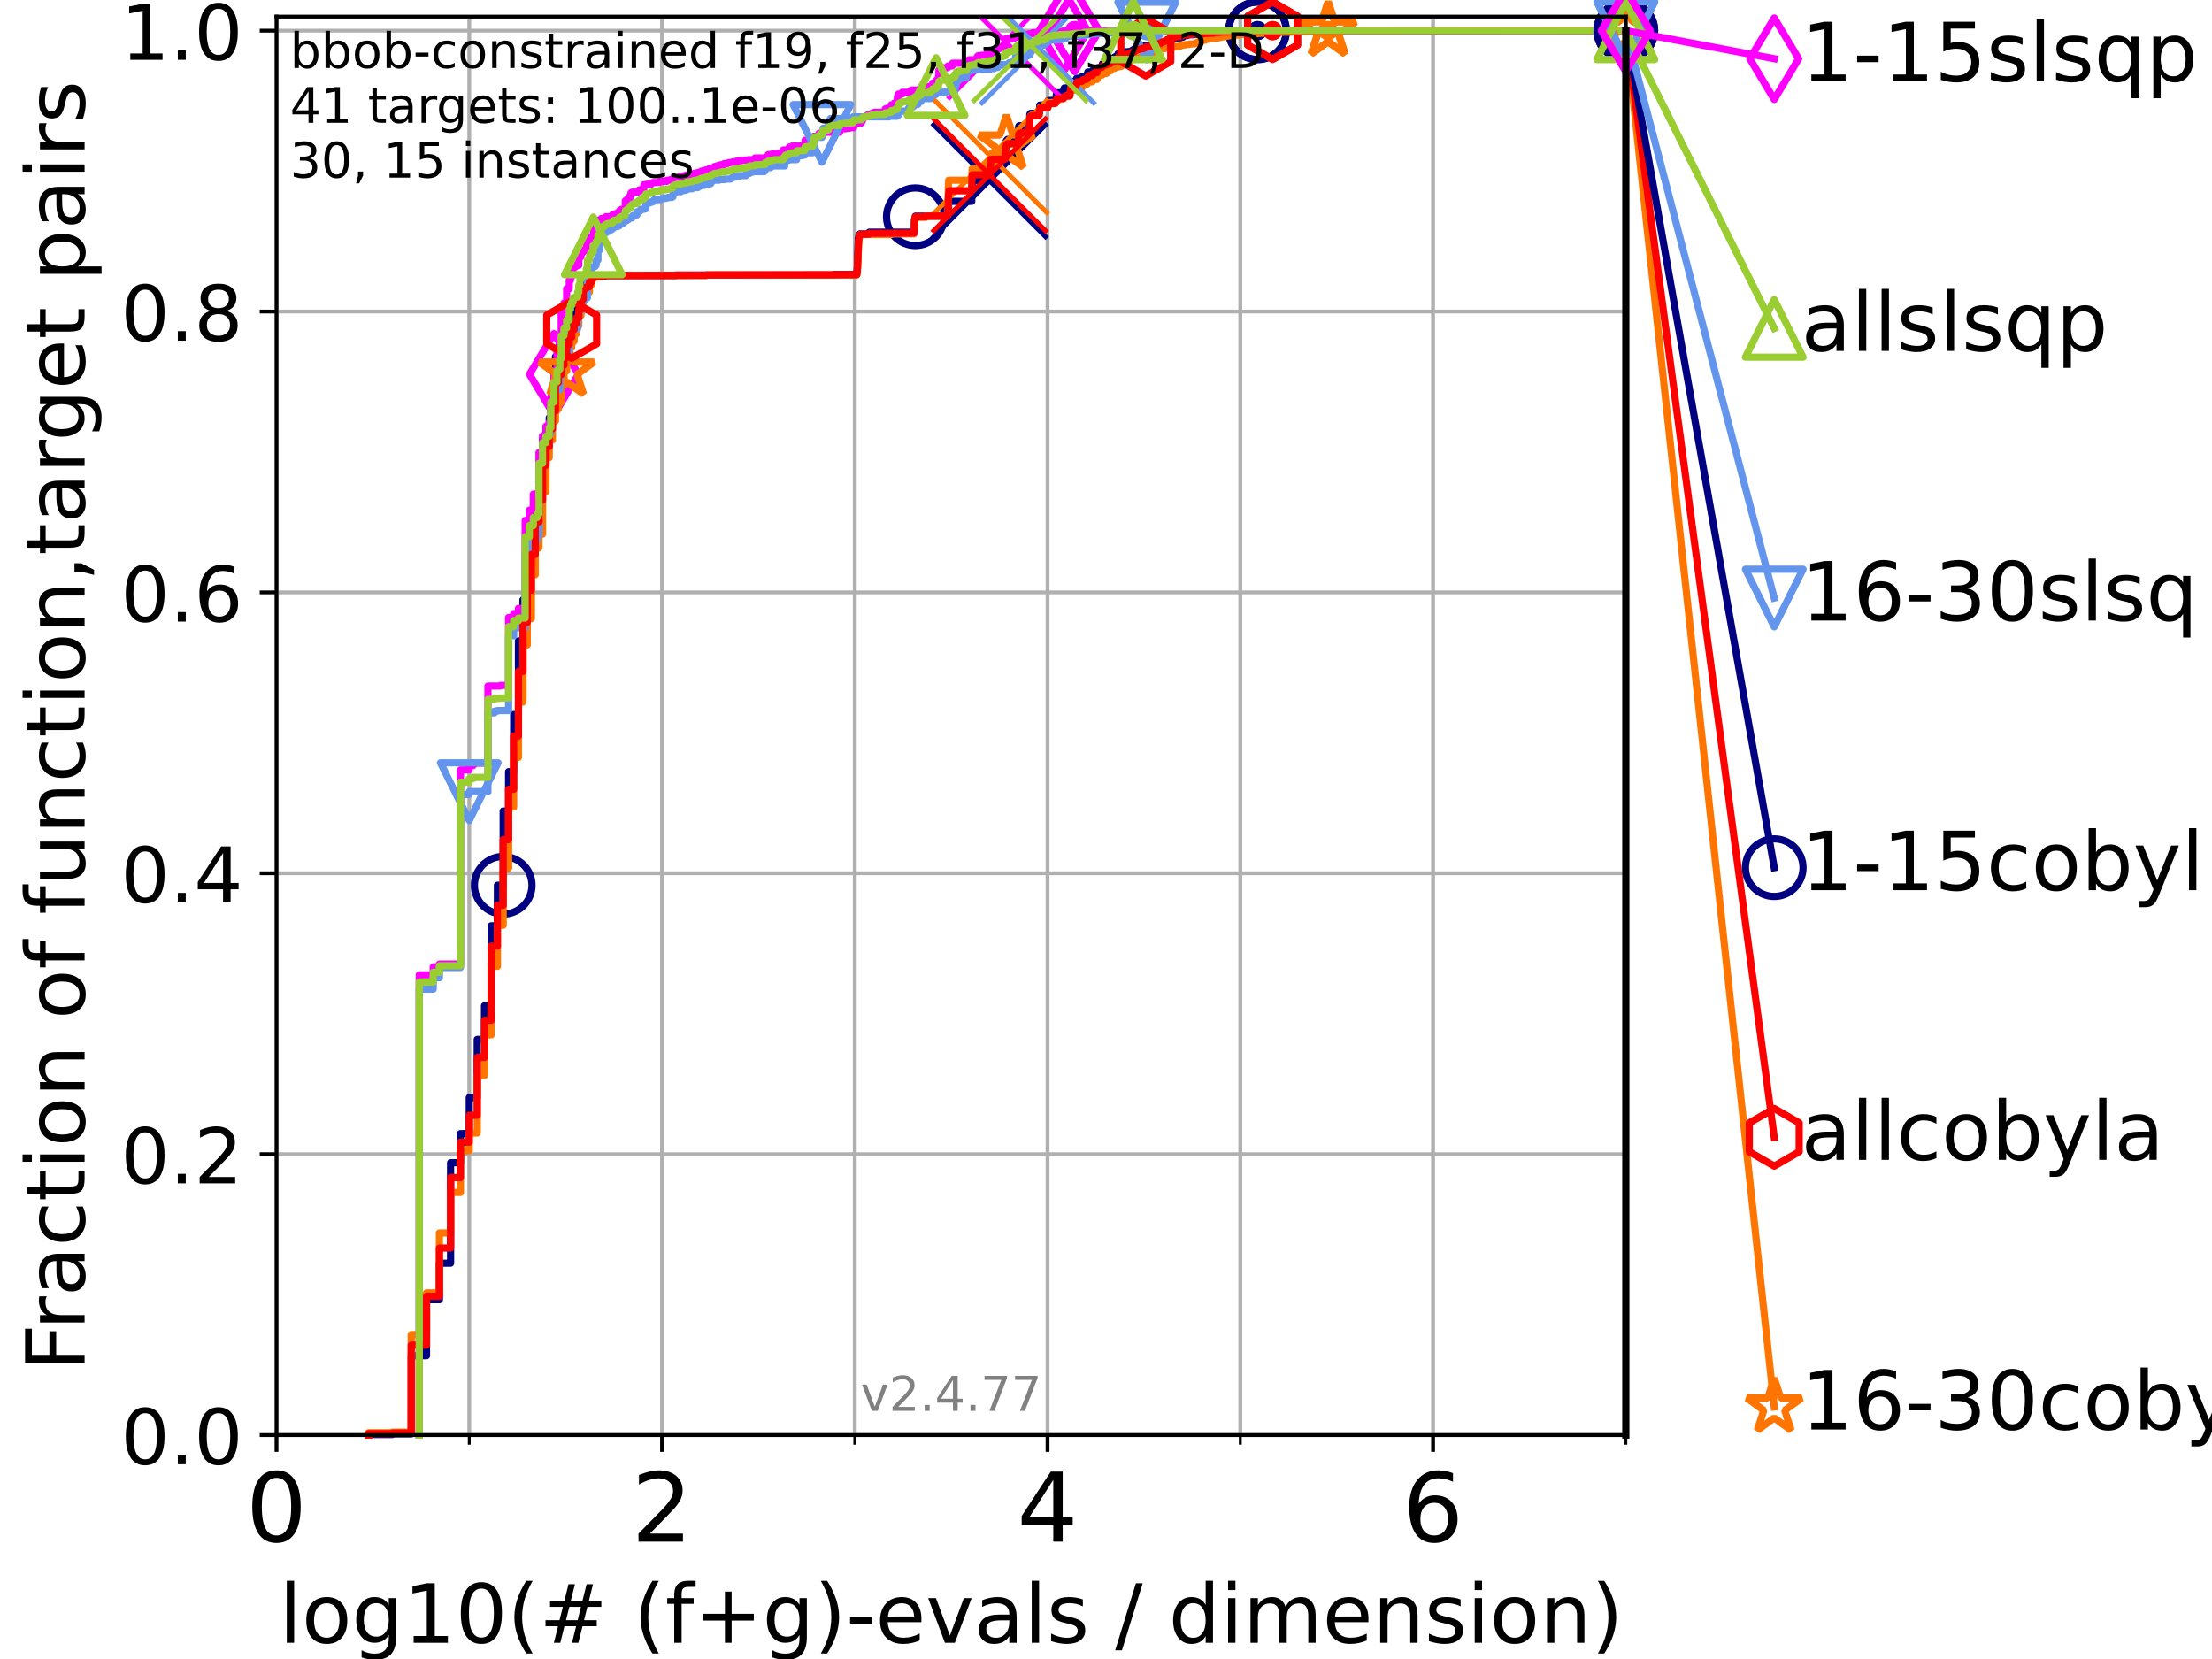 <?xml version="1.0" encoding="utf-8" standalone="no"?>
<!DOCTYPE svg PUBLIC "-//W3C//DTD SVG 1.1//EN"
  "http://www.w3.org/Graphics/SVG/1.1/DTD/svg11.dtd">
<!-- Created with matplotlib (https://matplotlib.org/) -->
<svg height="345.6pt" version="1.1" viewBox="0 0 460.8 345.6" width="460.8pt" xmlns="http://www.w3.org/2000/svg" xmlns:xlink="http://www.w3.org/1999/xlink">
 <defs>
  <style type="text/css">*{stroke-linecap:butt;stroke-linejoin:round;}</style>
 </defs>
 <g id="figure_1">
  <g id="patch_1">
   <path d="M 0 345.6 
L 460.8 345.6 
L 460.8 0 
L 0 0 
z
" style="fill:#ffffff;"/>
  </g>
  <g id="axes_1">
   <g id="patch_2">
    <path d="M 57.6 298.944 
L 338.688 298.944 
L 338.688 3.456 
L 57.6 3.456 
z
" style="fill:#ffffff;"/>
   </g>
   <g id="matplotlib.axis_1">
    <g id="xtick_1">
     <g id="line2d_1">
      <path clip-path="url(#p9cbc4c1bfa)" d="M 57.6 298.944 
L 57.6 3.456 
" style="fill:none;stroke:#b0b0b0;stroke-linecap:square;stroke-width:0.8;"/>
     </g>
     <g id="line2d_2">
      <defs>
       <path d="M 0 0 
L 0 3.5 
" id="ma364156b02" style="stroke:#000000;stroke-width:0.8;"/>
      </defs>
      <g>
       <use style="stroke:#000000;stroke-width:0.8;" x="57.6" xlink:href="#ma364156b02" y="298.944"/>
      </g>
     </g>
     <g id="text_1">
      <!-- 0 -->
      <g transform="translate(51.237 321.141)scale(0.2 -0.2)">
       <defs>
        <path d="M 31.781 66.406 
Q 24.172 66.406 20.328 58.906 
Q 16.5 51.422 16.5 36.375 
Q 16.5 21.391 20.328 13.891 
Q 24.172 6.391 31.781 6.391 
Q 39.453 6.391 43.281 13.891 
Q 47.125 21.391 47.125 36.375 
Q 47.125 51.422 43.281 58.906 
Q 39.453 66.406 31.781 66.406 
z
M 31.781 74.219 
Q 44.047 74.219 50.516 64.516 
Q 56.984 54.828 56.984 36.375 
Q 56.984 17.969 50.516 8.266 
Q 44.047 -1.422 31.781 -1.422 
Q 19.531 -1.422 13.062 8.266 
Q 6.594 17.969 6.594 36.375 
Q 6.594 54.828 13.062 64.516 
Q 19.531 74.219 31.781 74.219 
z
" id="DejaVuSans-48"/>
       </defs>
       <use xlink:href="#DejaVuSans-48"/>
      </g>
     </g>
    </g>
    <g id="xtick_2">
     <g id="line2d_3">
      <path clip-path="url(#p9cbc4c1bfa)" d="M 137.911 298.944 
L 137.911 3.456 
" style="fill:none;stroke:#b0b0b0;stroke-linecap:square;stroke-width:0.8;"/>
     </g>
     <g id="line2d_4">
      <g>
       <use style="stroke:#000000;stroke-width:0.8;" x="137.911" xlink:href="#ma364156b02" y="298.944"/>
      </g>
     </g>
     <g id="text_2">
      <!-- 2 -->
      <g transform="translate(131.548 321.141)scale(0.2 -0.2)">
       <defs>
        <path d="M 19.188 8.297 
L 53.609 8.297 
L 53.609 0 
L 7.328 0 
L 7.328 8.297 
Q 12.938 14.109 22.625 23.891 
Q 32.328 33.688 34.812 36.531 
Q 39.547 41.844 41.422 45.531 
Q 43.312 49.219 43.312 52.781 
Q 43.312 58.594 39.234 62.25 
Q 35.156 65.922 28.609 65.922 
Q 23.969 65.922 18.812 64.312 
Q 13.672 62.703 7.812 59.422 
L 7.812 69.391 
Q 13.766 71.781 18.938 73 
Q 24.125 74.219 28.422 74.219 
Q 39.75 74.219 46.484 68.547 
Q 53.219 62.891 53.219 53.422 
Q 53.219 48.922 51.531 44.891 
Q 49.859 40.875 45.406 35.406 
Q 44.188 33.984 37.641 27.219 
Q 31.109 20.453 19.188 8.297 
z
" id="DejaVuSans-50"/>
       </defs>
       <use xlink:href="#DejaVuSans-50"/>
      </g>
     </g>
    </g>
    <g id="xtick_3">
     <g id="line2d_5">
      <path clip-path="url(#p9cbc4c1bfa)" d="M 218.222 298.944 
L 218.222 3.456 
" style="fill:none;stroke:#b0b0b0;stroke-linecap:square;stroke-width:0.8;"/>
     </g>
     <g id="line2d_6">
      <g>
       <use style="stroke:#000000;stroke-width:0.8;" x="218.222" xlink:href="#ma364156b02" y="298.944"/>
      </g>
     </g>
     <g id="text_3">
      <!-- 4 -->
      <g transform="translate(211.859 321.141)scale(0.2 -0.2)">
       <defs>
        <path d="M 37.797 64.312 
L 12.891 25.391 
L 37.797 25.391 
z
M 35.203 72.906 
L 47.609 72.906 
L 47.609 25.391 
L 58.016 25.391 
L 58.016 17.188 
L 47.609 17.188 
L 47.609 0 
L 37.797 0 
L 37.797 17.188 
L 4.891 17.188 
L 4.891 26.703 
z
" id="DejaVuSans-52"/>
       </defs>
       <use xlink:href="#DejaVuSans-52"/>
      </g>
     </g>
    </g>
    <g id="xtick_4">
     <g id="line2d_7">
      <path clip-path="url(#p9cbc4c1bfa)" d="M 298.533 298.944 
L 298.533 3.456 
" style="fill:none;stroke:#b0b0b0;stroke-linecap:square;stroke-width:0.8;"/>
     </g>
     <g id="line2d_8">
      <g>
       <use style="stroke:#000000;stroke-width:0.8;" x="298.533" xlink:href="#ma364156b02" y="298.944"/>
      </g>
     </g>
     <g id="text_4">
      <!-- 6 -->
      <g transform="translate(292.17 321.141)scale(0.2 -0.2)">
       <defs>
        <path d="M 33.016 40.375 
Q 26.375 40.375 22.484 35.828 
Q 18.609 31.297 18.609 23.391 
Q 18.609 15.531 22.484 10.953 
Q 26.375 6.391 33.016 6.391 
Q 39.656 6.391 43.531 10.953 
Q 47.406 15.531 47.406 23.391 
Q 47.406 31.297 43.531 35.828 
Q 39.656 40.375 33.016 40.375 
z
M 52.594 71.297 
L 52.594 62.312 
Q 48.875 64.062 45.094 64.984 
Q 41.312 65.922 37.594 65.922 
Q 27.828 65.922 22.672 59.328 
Q 17.531 52.734 16.797 39.406 
Q 19.672 43.656 24.016 45.922 
Q 28.375 48.188 33.594 48.188 
Q 44.578 48.188 50.953 41.516 
Q 57.328 34.859 57.328 23.391 
Q 57.328 12.156 50.688 5.359 
Q 44.047 -1.422 33.016 -1.422 
Q 20.359 -1.422 13.672 8.266 
Q 6.984 17.969 6.984 36.375 
Q 6.984 53.656 15.188 63.938 
Q 23.391 74.219 37.203 74.219 
Q 40.922 74.219 44.703 73.484 
Q 48.484 72.75 52.594 71.297 
z
" id="DejaVuSans-54"/>
       </defs>
       <use xlink:href="#DejaVuSans-54"/>
      </g>
     </g>
    </g>
    <g id="xtick_5">
     <g id="line2d_9">
      <path clip-path="url(#p9cbc4c1bfa)" d="M 97.755 298.944 
L 97.755 3.456 
" style="fill:none;stroke:#b0b0b0;stroke-linecap:square;stroke-width:0.8;"/>
     </g>
     <g id="line2d_10">
      <defs>
       <path d="M 0 0 
L 0 2 
" id="m7d12df07ab" style="stroke:#000000;stroke-width:0.6;"/>
      </defs>
      <g>
       <use style="stroke:#000000;stroke-width:0.6;" x="97.755" xlink:href="#m7d12df07ab" y="298.944"/>
      </g>
     </g>
    </g>
    <g id="xtick_6">
     <g id="line2d_11">
      <path clip-path="url(#p9cbc4c1bfa)" d="M 178.066 298.944 
L 178.066 3.456 
" style="fill:none;stroke:#b0b0b0;stroke-linecap:square;stroke-width:0.8;"/>
     </g>
     <g id="line2d_12">
      <g>
       <use style="stroke:#000000;stroke-width:0.6;" x="178.066" xlink:href="#m7d12df07ab" y="298.944"/>
      </g>
     </g>
    </g>
    <g id="xtick_7">
     <g id="line2d_13">
      <path clip-path="url(#p9cbc4c1bfa)" d="M 258.377 298.944 
L 258.377 3.456 
" style="fill:none;stroke:#b0b0b0;stroke-linecap:square;stroke-width:0.8;"/>
     </g>
     <g id="line2d_14">
      <g>
       <use style="stroke:#000000;stroke-width:0.6;" x="258.377" xlink:href="#m7d12df07ab" y="298.944"/>
      </g>
     </g>
    </g>
    <g id="xtick_8">
     <g id="line2d_15">
      <path clip-path="url(#p9cbc4c1bfa)" d="M 338.688 298.944 
L 338.688 3.456 
" style="fill:none;stroke:#b0b0b0;stroke-linecap:square;stroke-width:0.8;"/>
     </g>
     <g id="line2d_16">
      <g>
       <use style="stroke:#000000;stroke-width:0.6;" x="338.688" xlink:href="#m7d12df07ab" y="298.944"/>
      </g>
     </g>
    </g>
    <g id="text_5">
     <!-- log10(# (f+g)-evals / dimension) -->
     <g transform="translate(58.145 342.218)scale(0.17 -0.17)">
      <defs>
       <path d="M 9.422 75.984 
L 18.406 75.984 
L 18.406 0 
L 9.422 0 
z
" id="DejaVuSans-108"/>
       <path d="M 30.609 48.391 
Q 23.391 48.391 19.188 42.75 
Q 14.984 37.109 14.984 27.297 
Q 14.984 17.484 19.156 11.844 
Q 23.344 6.203 30.609 6.203 
Q 37.797 6.203 41.984 11.859 
Q 46.188 17.531 46.188 27.297 
Q 46.188 37.016 41.984 42.703 
Q 37.797 48.391 30.609 48.391 
z
M 30.609 56 
Q 42.328 56 49.016 48.375 
Q 55.719 40.766 55.719 27.297 
Q 55.719 13.875 49.016 6.219 
Q 42.328 -1.422 30.609 -1.422 
Q 18.844 -1.422 12.172 6.219 
Q 5.516 13.875 5.516 27.297 
Q 5.516 40.766 12.172 48.375 
Q 18.844 56 30.609 56 
z
" id="DejaVuSans-111"/>
       <path d="M 45.406 27.984 
Q 45.406 37.75 41.375 43.109 
Q 37.359 48.484 30.078 48.484 
Q 22.859 48.484 18.828 43.109 
Q 14.797 37.75 14.797 27.984 
Q 14.797 18.266 18.828 12.891 
Q 22.859 7.516 30.078 7.516 
Q 37.359 7.516 41.375 12.891 
Q 45.406 18.266 45.406 27.984 
z
M 54.391 6.781 
Q 54.391 -7.172 48.188 -13.984 
Q 42 -20.797 29.203 -20.797 
Q 24.469 -20.797 20.266 -20.094 
Q 16.062 -19.391 12.109 -17.922 
L 12.109 -9.188 
Q 16.062 -11.328 19.922 -12.344 
Q 23.781 -13.375 27.781 -13.375 
Q 36.625 -13.375 41.016 -8.766 
Q 45.406 -4.156 45.406 5.172 
L 45.406 9.625 
Q 42.625 4.781 38.281 2.391 
Q 33.938 0 27.875 0 
Q 17.828 0 11.672 7.656 
Q 5.516 15.328 5.516 27.984 
Q 5.516 40.672 11.672 48.328 
Q 17.828 56 27.875 56 
Q 33.938 56 38.281 53.609 
Q 42.625 51.219 45.406 46.391 
L 45.406 54.688 
L 54.391 54.688 
z
" id="DejaVuSans-103"/>
       <path d="M 12.406 8.297 
L 28.516 8.297 
L 28.516 63.922 
L 10.984 60.406 
L 10.984 69.391 
L 28.422 72.906 
L 38.281 72.906 
L 38.281 8.297 
L 54.391 8.297 
L 54.391 0 
L 12.406 0 
z
" id="DejaVuSans-49"/>
       <path d="M 31 75.875 
Q 24.469 64.656 21.281 53.656 
Q 18.109 42.672 18.109 31.391 
Q 18.109 20.125 21.312 9.062 
Q 24.516 -2 31 -13.188 
L 23.188 -13.188 
Q 15.875 -1.703 12.234 9.375 
Q 8.594 20.453 8.594 31.391 
Q 8.594 42.281 12.203 53.312 
Q 15.828 64.359 23.188 75.875 
z
" id="DejaVuSans-40"/>
       <path d="M 51.125 44 
L 36.922 44 
L 32.812 27.688 
L 47.125 27.688 
z
M 43.797 71.781 
L 38.719 51.516 
L 52.984 51.516 
L 58.109 71.781 
L 65.922 71.781 
L 60.891 51.516 
L 76.125 51.516 
L 76.125 44 
L 58.984 44 
L 54.984 27.688 
L 70.516 27.688 
L 70.516 20.219 
L 53.078 20.219 
L 48 0 
L 40.188 0 
L 45.219 20.219 
L 30.906 20.219 
L 25.875 0 
L 18.016 0 
L 23.094 20.219 
L 7.719 20.219 
L 7.719 27.688 
L 24.906 27.688 
L 29 44 
L 13.281 44 
L 13.281 51.516 
L 30.906 51.516 
L 35.891 71.781 
z
" id="DejaVuSans-35"/>
       <path id="DejaVuSans-32"/>
       <path d="M 37.109 75.984 
L 37.109 68.5 
L 28.516 68.5 
Q 23.688 68.5 21.797 66.547 
Q 19.922 64.594 19.922 59.516 
L 19.922 54.688 
L 34.719 54.688 
L 34.719 47.703 
L 19.922 47.703 
L 19.922 0 
L 10.891 0 
L 10.891 47.703 
L 2.297 47.703 
L 2.297 54.688 
L 10.891 54.688 
L 10.891 58.5 
Q 10.891 67.625 15.141 71.797 
Q 19.391 75.984 28.609 75.984 
z
" id="DejaVuSans-102"/>
       <path d="M 46 62.703 
L 46 35.5 
L 73.188 35.5 
L 73.188 27.203 
L 46 27.203 
L 46 0 
L 37.797 0 
L 37.797 27.203 
L 10.594 27.203 
L 10.594 35.5 
L 37.797 35.5 
L 37.797 62.703 
z
" id="DejaVuSans-43"/>
       <path d="M 8.016 75.875 
L 15.828 75.875 
Q 23.141 64.359 26.781 53.312 
Q 30.422 42.281 30.422 31.391 
Q 30.422 20.453 26.781 9.375 
Q 23.141 -1.703 15.828 -13.188 
L 8.016 -13.188 
Q 14.5 -2 17.703 9.062 
Q 20.906 20.125 20.906 31.391 
Q 20.906 42.672 17.703 53.656 
Q 14.5 64.656 8.016 75.875 
z
" id="DejaVuSans-41"/>
       <path d="M 4.891 31.391 
L 31.203 31.391 
L 31.203 23.391 
L 4.891 23.391 
z
" id="DejaVuSans-45"/>
       <path d="M 56.203 29.594 
L 56.203 25.203 
L 14.891 25.203 
Q 15.484 15.922 20.484 11.062 
Q 25.484 6.203 34.422 6.203 
Q 39.594 6.203 44.453 7.469 
Q 49.312 8.734 54.109 11.281 
L 54.109 2.781 
Q 49.266 0.734 44.188 -0.344 
Q 39.109 -1.422 33.891 -1.422 
Q 20.797 -1.422 13.156 6.188 
Q 5.516 13.812 5.516 26.812 
Q 5.516 40.234 12.766 48.109 
Q 20.016 56 32.328 56 
Q 43.359 56 49.781 48.891 
Q 56.203 41.797 56.203 29.594 
z
M 47.219 32.234 
Q 47.125 39.594 43.094 43.984 
Q 39.062 48.391 32.422 48.391 
Q 24.906 48.391 20.391 44.141 
Q 15.875 39.891 15.188 32.172 
z
" id="DejaVuSans-101"/>
       <path d="M 2.984 54.688 
L 12.5 54.688 
L 29.594 8.797 
L 46.688 54.688 
L 56.203 54.688 
L 35.688 0 
L 23.484 0 
z
" id="DejaVuSans-118"/>
       <path d="M 34.281 27.484 
Q 23.391 27.484 19.188 25 
Q 14.984 22.516 14.984 16.5 
Q 14.984 11.719 18.141 8.906 
Q 21.297 6.109 26.703 6.109 
Q 34.188 6.109 38.703 11.406 
Q 43.219 16.703 43.219 25.484 
L 43.219 27.484 
z
M 52.203 31.203 
L 52.203 0 
L 43.219 0 
L 43.219 8.297 
Q 40.141 3.328 35.547 0.953 
Q 30.953 -1.422 24.312 -1.422 
Q 15.922 -1.422 10.953 3.297 
Q 6 8.016 6 15.922 
Q 6 25.141 12.172 29.828 
Q 18.359 34.516 30.609 34.516 
L 43.219 34.516 
L 43.219 35.406 
Q 43.219 41.609 39.141 45 
Q 35.062 48.391 27.688 48.391 
Q 23 48.391 18.547 47.266 
Q 14.109 46.141 10.016 43.891 
L 10.016 52.203 
Q 14.938 54.109 19.578 55.047 
Q 24.219 56 28.609 56 
Q 40.484 56 46.344 49.844 
Q 52.203 43.703 52.203 31.203 
z
" id="DejaVuSans-97"/>
       <path d="M 44.281 53.078 
L 44.281 44.578 
Q 40.484 46.531 36.375 47.5 
Q 32.281 48.484 27.875 48.484 
Q 21.188 48.484 17.844 46.438 
Q 14.5 44.391 14.5 40.281 
Q 14.5 37.156 16.891 35.375 
Q 19.281 33.594 26.516 31.984 
L 29.594 31.297 
Q 39.156 29.25 43.188 25.516 
Q 47.219 21.781 47.219 15.094 
Q 47.219 7.469 41.188 3.016 
Q 35.156 -1.422 24.609 -1.422 
Q 20.219 -1.422 15.453 -0.562 
Q 10.688 0.297 5.422 2 
L 5.422 11.281 
Q 10.406 8.688 15.234 7.391 
Q 20.062 6.109 24.812 6.109 
Q 31.156 6.109 34.562 8.281 
Q 37.984 10.453 37.984 14.406 
Q 37.984 18.062 35.516 20.016 
Q 33.062 21.969 24.703 23.781 
L 21.578 24.516 
Q 13.234 26.266 9.516 29.906 
Q 5.812 33.547 5.812 39.891 
Q 5.812 47.609 11.281 51.797 
Q 16.75 56 26.812 56 
Q 31.781 56 36.172 55.266 
Q 40.578 54.547 44.281 53.078 
z
" id="DejaVuSans-115"/>
       <path d="M 25.391 72.906 
L 33.688 72.906 
L 8.297 -9.281 
L 0 -9.281 
z
" id="DejaVuSans-47"/>
       <path d="M 45.406 46.391 
L 45.406 75.984 
L 54.391 75.984 
L 54.391 0 
L 45.406 0 
L 45.406 8.203 
Q 42.578 3.328 38.25 0.953 
Q 33.938 -1.422 27.875 -1.422 
Q 17.969 -1.422 11.734 6.484 
Q 5.516 14.406 5.516 27.297 
Q 5.516 40.188 11.734 48.094 
Q 17.969 56 27.875 56 
Q 33.938 56 38.25 53.625 
Q 42.578 51.266 45.406 46.391 
z
M 14.797 27.297 
Q 14.797 17.391 18.875 11.75 
Q 22.953 6.109 30.078 6.109 
Q 37.203 6.109 41.297 11.75 
Q 45.406 17.391 45.406 27.297 
Q 45.406 37.203 41.297 42.844 
Q 37.203 48.484 30.078 48.484 
Q 22.953 48.484 18.875 42.844 
Q 14.797 37.203 14.797 27.297 
z
" id="DejaVuSans-100"/>
       <path d="M 9.422 54.688 
L 18.406 54.688 
L 18.406 0 
L 9.422 0 
z
M 9.422 75.984 
L 18.406 75.984 
L 18.406 64.594 
L 9.422 64.594 
z
" id="DejaVuSans-105"/>
       <path d="M 52 44.188 
Q 55.375 50.25 60.062 53.125 
Q 64.75 56 71.094 56 
Q 79.641 56 84.281 50.016 
Q 88.922 44.047 88.922 33.016 
L 88.922 0 
L 79.891 0 
L 79.891 32.719 
Q 79.891 40.578 77.094 44.375 
Q 74.312 48.188 68.609 48.188 
Q 61.625 48.188 57.562 43.547 
Q 53.516 38.922 53.516 30.906 
L 53.516 0 
L 44.484 0 
L 44.484 32.719 
Q 44.484 40.625 41.703 44.406 
Q 38.922 48.188 33.109 48.188 
Q 26.219 48.188 22.156 43.531 
Q 18.109 38.875 18.109 30.906 
L 18.109 0 
L 9.078 0 
L 9.078 54.688 
L 18.109 54.688 
L 18.109 46.188 
Q 21.188 51.219 25.484 53.609 
Q 29.781 56 35.688 56 
Q 41.656 56 45.828 52.969 
Q 50 49.953 52 44.188 
z
" id="DejaVuSans-109"/>
       <path d="M 54.891 33.016 
L 54.891 0 
L 45.906 0 
L 45.906 32.719 
Q 45.906 40.484 42.875 44.328 
Q 39.844 48.188 33.797 48.188 
Q 26.516 48.188 22.312 43.547 
Q 18.109 38.922 18.109 30.906 
L 18.109 0 
L 9.078 0 
L 9.078 54.688 
L 18.109 54.688 
L 18.109 46.188 
Q 21.344 51.125 25.703 53.562 
Q 30.078 56 35.797 56 
Q 45.219 56 50.047 50.172 
Q 54.891 44.344 54.891 33.016 
z
" id="DejaVuSans-110"/>
      </defs>
      <use xlink:href="#DejaVuSans-108"/>
      <use x="27.783" xlink:href="#DejaVuSans-111"/>
      <use x="88.965" xlink:href="#DejaVuSans-103"/>
      <use x="152.441" xlink:href="#DejaVuSans-49"/>
      <use x="216.064" xlink:href="#DejaVuSans-48"/>
      <use x="279.688" xlink:href="#DejaVuSans-40"/>
      <use x="318.701" xlink:href="#DejaVuSans-35"/>
      <use x="402.49" xlink:href="#DejaVuSans-32"/>
      <use x="434.277" xlink:href="#DejaVuSans-40"/>
      <use x="473.291" xlink:href="#DejaVuSans-102"/>
      <use x="508.496" xlink:href="#DejaVuSans-43"/>
      <use x="592.285" xlink:href="#DejaVuSans-103"/>
      <use x="655.762" xlink:href="#DejaVuSans-41"/>
      <use x="694.775" xlink:href="#DejaVuSans-45"/>
      <use x="730.859" xlink:href="#DejaVuSans-101"/>
      <use x="792.383" xlink:href="#DejaVuSans-118"/>
      <use x="851.562" xlink:href="#DejaVuSans-97"/>
      <use x="912.842" xlink:href="#DejaVuSans-108"/>
      <use x="940.625" xlink:href="#DejaVuSans-115"/>
      <use x="992.725" xlink:href="#DejaVuSans-32"/>
      <use x="1024.512" xlink:href="#DejaVuSans-47"/>
      <use x="1058.203" xlink:href="#DejaVuSans-32"/>
      <use x="1089.99" xlink:href="#DejaVuSans-100"/>
      <use x="1153.467" xlink:href="#DejaVuSans-105"/>
      <use x="1181.25" xlink:href="#DejaVuSans-109"/>
      <use x="1278.662" xlink:href="#DejaVuSans-101"/>
      <use x="1340.186" xlink:href="#DejaVuSans-110"/>
      <use x="1403.564" xlink:href="#DejaVuSans-115"/>
      <use x="1455.664" xlink:href="#DejaVuSans-105"/>
      <use x="1483.447" xlink:href="#DejaVuSans-111"/>
      <use x="1544.629" xlink:href="#DejaVuSans-110"/>
      <use x="1608.008" xlink:href="#DejaVuSans-41"/>
     </g>
    </g>
   </g>
   <g id="matplotlib.axis_2">
    <g id="ytick_1">
     <g id="line2d_17">
      <path clip-path="url(#p9cbc4c1bfa)" d="M 57.6 298.944 
L 338.688 298.944 
" style="fill:none;stroke:#b0b0b0;stroke-linecap:square;stroke-width:0.8;"/>
     </g>
     <g id="line2d_18">
      <defs>
       <path d="M 0 0 
L -3.5 0 
" id="mbd97b01f88" style="stroke:#000000;stroke-width:0.8;"/>
      </defs>
      <g>
       <use style="stroke:#000000;stroke-width:0.8;" x="57.6" xlink:href="#mbd97b01f88" y="298.944"/>
      </g>
     </g>
     <g id="text_6">
      <!-- 0.0 -->
      <g transform="translate(25.155 305.023)scale(0.16 -0.16)">
       <defs>
        <path d="M 10.688 12.406 
L 21 12.406 
L 21 0 
L 10.688 0 
z
" id="DejaVuSans-46"/>
       </defs>
       <use xlink:href="#DejaVuSans-48"/>
       <use x="63.623" xlink:href="#DejaVuSans-46"/>
       <use x="95.41" xlink:href="#DejaVuSans-48"/>
      </g>
     </g>
    </g>
    <g id="ytick_2">
     <g id="line2d_19">
      <path clip-path="url(#p9cbc4c1bfa)" d="M 57.6 240.432 
L 338.688 240.432 
" style="fill:none;stroke:#b0b0b0;stroke-linecap:square;stroke-width:0.8;"/>
     </g>
     <g id="line2d_20">
      <g>
       <use style="stroke:#000000;stroke-width:0.8;" x="57.6" xlink:href="#mbd97b01f88" y="240.432"/>
      </g>
     </g>
     <g id="text_7">
      <!-- 0.2 -->
      <g transform="translate(25.155 246.51)scale(0.16 -0.16)">
       <use xlink:href="#DejaVuSans-48"/>
       <use x="63.623" xlink:href="#DejaVuSans-46"/>
       <use x="95.41" xlink:href="#DejaVuSans-50"/>
      </g>
     </g>
    </g>
    <g id="ytick_3">
     <g id="line2d_21">
      <path clip-path="url(#p9cbc4c1bfa)" d="M 57.6 181.919 
L 338.688 181.919 
" style="fill:none;stroke:#b0b0b0;stroke-linecap:square;stroke-width:0.8;"/>
     </g>
     <g id="line2d_22">
      <g>
       <use style="stroke:#000000;stroke-width:0.8;" x="57.6" xlink:href="#mbd97b01f88" y="181.919"/>
      </g>
     </g>
     <g id="text_8">
      <!-- 0.4 -->
      <g transform="translate(25.155 187.998)scale(0.16 -0.16)">
       <use xlink:href="#DejaVuSans-48"/>
       <use x="63.623" xlink:href="#DejaVuSans-46"/>
       <use x="95.41" xlink:href="#DejaVuSans-52"/>
      </g>
     </g>
    </g>
    <g id="ytick_4">
     <g id="line2d_23">
      <path clip-path="url(#p9cbc4c1bfa)" d="M 57.6 123.407 
L 338.688 123.407 
" style="fill:none;stroke:#b0b0b0;stroke-linecap:square;stroke-width:0.8;"/>
     </g>
     <g id="line2d_24">
      <g>
       <use style="stroke:#000000;stroke-width:0.8;" x="57.6" xlink:href="#mbd97b01f88" y="123.407"/>
      </g>
     </g>
     <g id="text_9">
      <!-- 0.6 -->
      <g transform="translate(25.155 129.485)scale(0.16 -0.16)">
       <use xlink:href="#DejaVuSans-48"/>
       <use x="63.623" xlink:href="#DejaVuSans-46"/>
       <use x="95.41" xlink:href="#DejaVuSans-54"/>
      </g>
     </g>
    </g>
    <g id="ytick_5">
     <g id="line2d_25">
      <path clip-path="url(#p9cbc4c1bfa)" d="M 57.6 64.894 
L 338.688 64.894 
" style="fill:none;stroke:#b0b0b0;stroke-linecap:square;stroke-width:0.8;"/>
     </g>
     <g id="line2d_26">
      <g>
       <use style="stroke:#000000;stroke-width:0.8;" x="57.6" xlink:href="#mbd97b01f88" y="64.894"/>
      </g>
     </g>
     <g id="text_10">
      <!-- 0.8 -->
      <g transform="translate(25.155 70.973)scale(0.16 -0.16)">
       <defs>
        <path d="M 31.781 34.625 
Q 24.75 34.625 20.719 30.859 
Q 16.703 27.094 16.703 20.516 
Q 16.703 13.922 20.719 10.156 
Q 24.75 6.391 31.781 6.391 
Q 38.812 6.391 42.859 10.172 
Q 46.922 13.969 46.922 20.516 
Q 46.922 27.094 42.891 30.859 
Q 38.875 34.625 31.781 34.625 
z
M 21.922 38.812 
Q 15.578 40.375 12.031 44.719 
Q 8.5 49.078 8.5 55.328 
Q 8.5 64.062 14.719 69.141 
Q 20.953 74.219 31.781 74.219 
Q 42.672 74.219 48.875 69.141 
Q 55.078 64.062 55.078 55.328 
Q 55.078 49.078 51.531 44.719 
Q 48 40.375 41.703 38.812 
Q 48.828 37.156 52.797 32.312 
Q 56.781 27.484 56.781 20.516 
Q 56.781 9.906 50.312 4.234 
Q 43.844 -1.422 31.781 -1.422 
Q 19.734 -1.422 13.25 4.234 
Q 6.781 9.906 6.781 20.516 
Q 6.781 27.484 10.781 32.312 
Q 14.797 37.156 21.922 38.812 
z
M 18.312 54.391 
Q 18.312 48.734 21.844 45.562 
Q 25.391 42.391 31.781 42.391 
Q 38.141 42.391 41.719 45.562 
Q 45.312 48.734 45.312 54.391 
Q 45.312 60.062 41.719 63.234 
Q 38.141 66.406 31.781 66.406 
Q 25.391 66.406 21.844 63.234 
Q 18.312 60.062 18.312 54.391 
z
" id="DejaVuSans-56"/>
       </defs>
       <use xlink:href="#DejaVuSans-48"/>
       <use x="63.623" xlink:href="#DejaVuSans-46"/>
       <use x="95.41" xlink:href="#DejaVuSans-56"/>
      </g>
     </g>
    </g>
    <g id="ytick_6">
     <g id="line2d_27">
      <path clip-path="url(#p9cbc4c1bfa)" d="M 57.6 6.382 
L 338.688 6.382 
" style="fill:none;stroke:#b0b0b0;stroke-linecap:square;stroke-width:0.8;"/>
     </g>
     <g id="line2d_28">
      <g>
       <use style="stroke:#000000;stroke-width:0.8;" x="57.6" xlink:href="#mbd97b01f88" y="6.382"/>
      </g>
     </g>
     <g id="text_11">
      <!-- 1.0 -->
      <g transform="translate(25.155 12.46)scale(0.16 -0.16)">
       <use xlink:href="#DejaVuSans-49"/>
       <use x="63.623" xlink:href="#DejaVuSans-46"/>
       <use x="95.41" xlink:href="#DejaVuSans-48"/>
      </g>
     </g>
    </g>
    <g id="text_12">
     <!-- Fraction of function,target pairs -->
     <g transform="translate(17.62 285.585)rotate(-90)scale(0.17 -0.17)">
      <defs>
       <path d="M 9.812 72.906 
L 51.703 72.906 
L 51.703 64.594 
L 19.672 64.594 
L 19.672 43.109 
L 48.578 43.109 
L 48.578 34.812 
L 19.672 34.812 
L 19.672 0 
L 9.812 0 
z
" id="DejaVuSans-70"/>
       <path d="M 41.109 46.297 
Q 39.594 47.172 37.812 47.578 
Q 36.031 48 33.891 48 
Q 26.266 48 22.188 43.047 
Q 18.109 38.094 18.109 28.812 
L 18.109 0 
L 9.078 0 
L 9.078 54.688 
L 18.109 54.688 
L 18.109 46.188 
Q 20.953 51.172 25.484 53.578 
Q 30.031 56 36.531 56 
Q 37.453 56 38.578 55.875 
Q 39.703 55.766 41.062 55.516 
z
" id="DejaVuSans-114"/>
       <path d="M 48.781 52.594 
L 48.781 44.188 
Q 44.969 46.297 41.141 47.344 
Q 37.312 48.391 33.406 48.391 
Q 24.656 48.391 19.812 42.844 
Q 14.984 37.312 14.984 27.297 
Q 14.984 17.281 19.812 11.734 
Q 24.656 6.203 33.406 6.203 
Q 37.312 6.203 41.141 7.25 
Q 44.969 8.297 48.781 10.406 
L 48.781 2.094 
Q 45.016 0.344 40.984 -0.531 
Q 36.969 -1.422 32.422 -1.422 
Q 20.062 -1.422 12.781 6.344 
Q 5.516 14.109 5.516 27.297 
Q 5.516 40.672 12.859 48.328 
Q 20.219 56 33.016 56 
Q 37.156 56 41.109 55.141 
Q 45.062 54.297 48.781 52.594 
z
" id="DejaVuSans-99"/>
       <path d="M 18.312 70.219 
L 18.312 54.688 
L 36.812 54.688 
L 36.812 47.703 
L 18.312 47.703 
L 18.312 18.016 
Q 18.312 11.328 20.141 9.422 
Q 21.969 7.516 27.594 7.516 
L 36.812 7.516 
L 36.812 0 
L 27.594 0 
Q 17.188 0 13.234 3.875 
Q 9.281 7.766 9.281 18.016 
L 9.281 47.703 
L 2.688 47.703 
L 2.688 54.688 
L 9.281 54.688 
L 9.281 70.219 
z
" id="DejaVuSans-116"/>
       <path d="M 8.5 21.578 
L 8.5 54.688 
L 17.484 54.688 
L 17.484 21.922 
Q 17.484 14.156 20.5 10.266 
Q 23.531 6.391 29.594 6.391 
Q 36.859 6.391 41.078 11.031 
Q 45.312 15.672 45.312 23.688 
L 45.312 54.688 
L 54.297 54.688 
L 54.297 0 
L 45.312 0 
L 45.312 8.406 
Q 42.047 3.422 37.719 1 
Q 33.406 -1.422 27.688 -1.422 
Q 18.266 -1.422 13.375 4.438 
Q 8.5 10.297 8.5 21.578 
z
M 31.109 56 
z
" id="DejaVuSans-117"/>
       <path d="M 11.719 12.406 
L 22.016 12.406 
L 22.016 4 
L 14.016 -11.625 
L 7.719 -11.625 
L 11.719 4 
z
" id="DejaVuSans-44"/>
       <path d="M 18.109 8.203 
L 18.109 -20.797 
L 9.078 -20.797 
L 9.078 54.688 
L 18.109 54.688 
L 18.109 46.391 
Q 20.953 51.266 25.266 53.625 
Q 29.594 56 35.594 56 
Q 45.562 56 51.781 48.094 
Q 58.016 40.188 58.016 27.297 
Q 58.016 14.406 51.781 6.484 
Q 45.562 -1.422 35.594 -1.422 
Q 29.594 -1.422 25.266 0.953 
Q 20.953 3.328 18.109 8.203 
z
M 48.688 27.297 
Q 48.688 37.203 44.609 42.844 
Q 40.531 48.484 33.406 48.484 
Q 26.266 48.484 22.188 42.844 
Q 18.109 37.203 18.109 27.297 
Q 18.109 17.391 22.188 11.75 
Q 26.266 6.109 33.406 6.109 
Q 40.531 6.109 44.609 11.75 
Q 48.688 17.391 48.688 27.297 
z
" id="DejaVuSans-112"/>
      </defs>
      <use xlink:href="#DejaVuSans-70"/>
      <use x="50.27" xlink:href="#DejaVuSans-114"/>
      <use x="91.383" xlink:href="#DejaVuSans-97"/>
      <use x="152.662" xlink:href="#DejaVuSans-99"/>
      <use x="207.643" xlink:href="#DejaVuSans-116"/>
      <use x="246.852" xlink:href="#DejaVuSans-105"/>
      <use x="274.635" xlink:href="#DejaVuSans-111"/>
      <use x="335.816" xlink:href="#DejaVuSans-110"/>
      <use x="399.195" xlink:href="#DejaVuSans-32"/>
      <use x="430.982" xlink:href="#DejaVuSans-111"/>
      <use x="492.164" xlink:href="#DejaVuSans-102"/>
      <use x="527.369" xlink:href="#DejaVuSans-32"/>
      <use x="559.156" xlink:href="#DejaVuSans-102"/>
      <use x="594.361" xlink:href="#DejaVuSans-117"/>
      <use x="657.74" xlink:href="#DejaVuSans-110"/>
      <use x="721.119" xlink:href="#DejaVuSans-99"/>
      <use x="776.1" xlink:href="#DejaVuSans-116"/>
      <use x="815.309" xlink:href="#DejaVuSans-105"/>
      <use x="843.092" xlink:href="#DejaVuSans-111"/>
      <use x="904.273" xlink:href="#DejaVuSans-110"/>
      <use x="967.652" xlink:href="#DejaVuSans-44"/>
      <use x="999.439" xlink:href="#DejaVuSans-116"/>
      <use x="1038.648" xlink:href="#DejaVuSans-97"/>
      <use x="1099.928" xlink:href="#DejaVuSans-114"/>
      <use x="1139.291" xlink:href="#DejaVuSans-103"/>
      <use x="1202.768" xlink:href="#DejaVuSans-101"/>
      <use x="1264.291" xlink:href="#DejaVuSans-116"/>
      <use x="1303.5" xlink:href="#DejaVuSans-32"/>
      <use x="1335.287" xlink:href="#DejaVuSans-112"/>
      <use x="1398.764" xlink:href="#DejaVuSans-97"/>
      <use x="1460.043" xlink:href="#DejaVuSans-105"/>
      <use x="1487.826" xlink:href="#DejaVuSans-114"/>
      <use x="1528.939" xlink:href="#DejaVuSans-115"/>
     </g>
    </g>
   </g>
   <g id="line2d_29">
    <defs>
     <path d="M 0 1.5 
C 0.398 1.5 0.779 1.342 1.061 1.061 
C 1.342 0.779 1.5 0.398 1.5 0 
C 1.5 -0.398 1.342 -0.779 1.061 -1.061 
C 0.779 -1.342 0.398 -1.5 0 -1.5 
C -0.398 -1.5 -0.779 -1.342 -1.061 -1.061 
C -1.342 -0.779 -1.5 -0.398 -1.5 0 
C -1.5 0.398 -1.342 0.779 -1.061 1.061 
C -0.779 1.342 -0.398 1.5 0 1.5 
z
" id="md279778f41" style="stroke:#000080;"/>
    </defs>
    <g>
     <use style="fill:#000080;stroke:#000080;" x="261.964" xlink:href="#md279778f41" y="6.382"/>
     <use style="fill:#000080;stroke:#000080;" x="261.964" xlink:href="#md279778f41" y="6.382"/>
    </g>
   </g>
   <g id="line2d_30">
    <path d="M 76.759 298.944 
L 76.759 298.825 
L 81.776 298.825 
L 81.776 298.706 
L 85.667 298.706 
L 85.667 282.413 
L 88.847 282.413 
L 88.847 270.758 
L 91.535 270.758 
L 91.535 263.147 
L 93.864 263.147 
L 93.864 242.215 
L 95.918 242.215 
L 95.918 236.15 
L 97.755 236.15 
L 97.755 228.658 
L 99.418 228.658 
L 99.418 216.527 
L 100.935 216.527 
L 100.935 209.51 
L 102.331 209.51 
L 102.331 192.86 
L 103.623 192.86 
L 103.623 184.417 
L 104.826 184.417 
L 104.826 168.956 
L 105.952 168.956 
L 105.952 160.75 
L 107.009 160.75 
L 107.009 148.857 
L 108.006 148.857 
L 108.006 133.515 
L 108.949 133.515 
L 108.949 124.953 
L 109.843 124.953 
L 109.843 116.984 
L 110.694 116.984 
L 110.694 111.276 
L 111.506 111.276 
L 111.506 103.308 
L 112.281 103.308 
L 112.281 97.124 
L 113.023 97.124 
L 113.023 91.415 
L 113.735 91.415 
L 113.735 90.701 
L 114.419 90.701 
L 114.419 87.015 
L 115.077 87.015 
L 115.077 83.447 
L 115.711 83.447 
L 115.711 74.289 
L 116.323 74.289 
L 116.323 72.268 
L 116.914 72.268 
L 116.914 71.911 
L 117.486 71.911 
L 117.486 71.673 
L 118.04 71.673 
L 118.04 70.365 
L 118.577 70.365 
L 118.577 68.105 
L 119.097 68.105 
L 119.097 66.202 
L 119.603 66.202 
L 119.603 65.132 
L 120.094 65.132 
L 120.094 64.537 
L 120.572 64.537 
L 120.572 63.229 
L 121.037 63.229 
L 121.037 61.564 
L 121.49 61.564 
L 121.49 59.067 
L 121.931 59.067 
L 121.931 58.829 
L 122.362 58.829 
L 122.362 58.591 
L 122.782 58.591 
L 122.782 58.234 
L 123.193 58.234 
L 123.193 57.877 
L 123.594 57.877 
L 123.594 57.758 
L 123.985 57.758 
L 123.985 57.64 
L 124.369 57.64 
L 124.369 57.521 
L 126.168 57.521 
L 126.168 57.402 
L 140.797 57.402 
L 140.797 57.283 
L 173.756 57.283 
L 173.756 57.164 
L 178.488 57.164 
L 178.59 55.856 
L 178.607 55.856 
L 178.708 52.407 
L 178.725 52.407 
L 178.792 49.671 
L 178.842 49.671 
L 178.892 49.196 
L 178.959 49.196 
L 179.025 48.958 
L 179.091 48.958 
L 179.124 48.72 
L 181.063 48.72 
L 181.078 48.363 
L 190.427 48.363 
L 190.521 45.628 
L 190.547 45.628 
L 190.649 45.152 
L 190.682 45.152 
L 190.682 45.033 
L 197.451 45.033 
L 197.559 43.606 
L 197.582 43.606 
L 197.639 42.06 
L 197.696 42.06 
L 197.696 41.941 
L 202.424 41.941 
L 202.519 37.66 
L 206.196 37.6 
L 206.287 35.638 
L 206.309 35.638 
L 206.364 33.259 
L 209.431 33.2 
L 209.54 30.167 
L 209.549 30.167 
L 209.657 29.275 
L 209.864 29.216 
L 209.867 29.037 
L 212.115 28.978 
L 212.205 26.361 
L 212.269 26.302 
L 212.298 26.183 
L 214.454 26.183 
L 214.538 23.805 
L 214.642 23.745 
L 214.642 23.626 
L 216.307 23.567 
L 216.307 23.507 
L 216.491 23.507 
L 216.597 22.14 
L 216.605 22.14 
L 216.605 21.902 
L 218.158 21.842 
L 218.158 21.723 
L 218.298 21.664 
L 218.346 20.95 
L 219.815 20.891 
L 219.815 20.831 
L 219.968 20.772 
L 220.063 19.642 
L 220.084 19.583 
L 220.129 19.345 
L 221.464 19.285 
L 221.565 18.929 
L 221.593 18.929 
L 221.636 18.512 
L 221.711 18.453 
L 221.714 18.334 
L 222.888 18.274 
L 222.974 16.966 
L 224.18 16.907 
L 224.284 16.312 
L 225.366 16.253 
L 225.473 15.896 
L 226.376 15.836 
L 226.487 15.539 
L 226.491 15.539 
L 226.598 15.004 
L 227.596 14.944 
L 227.646 14.707 
L 228.458 14.707 
L 228.458 14.588 
L 228.574 14.588 
L 228.646 14.112 
L 229.404 14.052 
L 229.488 13.696 
L 229.529 13.696 
L 229.615 13.458 
L 229.658 13.398 
L 229.66 13.279 
L 230.377 13.22 
L 230.469 12.923 
L 231.163 12.863 
L 231.22 12.506 
L 231.292 12.447 
L 231.384 12.209 
L 232.09 12.15 
L 232.192 11.852 
L 232.739 11.793 
L 232.847 11.377 
L 232.88 11.317 
L 232.891 11.198 
L 233.487 11.139 
L 233.487 11.079 
L 234.392 11.02 
L 234.392 10.901 
L 234.516 10.901 
L 234.516 10.782 
L 235.636 10.722 
L 235.726 10.544 
L 235.889 10.485 
L 235.889 10.425 
L 236.249 10.366 
L 236.349 10.128 
L 237.38 10.068 
L 237.469 9.831 
L 237.987 9.771 
L 238.032 9.652 
L 238.153 9.593 
L 238.153 9.533 
L 239.12 9.474 
L 239.12 9.414 
L 239.73 9.355 
L 239.73 9.295 
L 240.168 9.236 
L 240.168 9.176 
L 241.583 9.117 
L 241.583 9.057 
L 242.292 8.998 
L 242.292 8.939 
L 242.519 8.879 
L 242.519 8.82 
L 242.78 8.76 
L 242.874 8.641 
L 243.349 8.582 
L 243.354 8.403 
L 243.749 8.344 
L 243.749 8.284 
L 244.5 8.225 
L 244.561 7.928 
L 246.026 7.868 
L 246.026 7.809 
L 246.429 7.749 
L 246.455 7.63 
L 246.632 7.571 
L 246.734 7.452 
L 247.349 7.393 
L 247.372 7.274 
L 248.704 7.214 
L 248.704 7.155 
L 251.358 7.095 
L 251.358 7.036 
L 254.1 6.976 
L 254.1 6.917 
L 257.105 6.857 
L 257.121 6.738 
L 259.076 6.679 
L 259.076 6.619 
L 260.766 6.56 
L 260.766 6.501 
L 261.964 6.441 
L 261.964 6.382 
L 338.688 6.382 
L 338.688 6.382 
" style="fill:none;stroke:#000080;stroke-linecap:square;stroke-width:1.5;"/>
   </g>
   <g id="line2d_31">
    <defs>
     <path d="M 0 6 
C 1.591 6 3.117 5.368 4.243 4.243 
C 5.368 3.117 6 1.591 6 0 
C 6 -1.591 5.368 -3.117 4.243 -4.243 
C 3.117 -5.368 1.591 -6 0 -6 
C -1.591 -6 -3.117 -5.368 -4.243 -4.243 
C -5.368 -3.117 -6 -1.591 -6 0 
C -6 1.591 -5.368 3.117 -4.243 4.243 
C -3.117 5.368 -1.591 6 0 6 
z
" id="m4f81a870ea" style="stroke:#000080;stroke-width:1.5;"/>
    </defs>
    <g>
     <use style="fill-opacity:0;stroke:#000080;stroke-width:1.5;" x="104.826" xlink:href="#m4f81a870ea" y="184.417"/>
     <use style="fill-opacity:0;stroke:#000080;stroke-width:1.5;" x="190.682" xlink:href="#m4f81a870ea" y="45.152"/>
     <use style="fill-opacity:0;stroke:#000080;stroke-width:1.5;" x="261.964" xlink:href="#m4f81a870ea" y="6.441"/>
     <use style="fill-opacity:0;stroke:#000080;stroke-width:1.5;" x="261.964" xlink:href="#m4f81a870ea" y="6.382"/>
     <use style="fill-opacity:0;stroke:#000080;stroke-width:1.5;" x="338.688" xlink:href="#m4f81a870ea" y="6.382"/>
    </g>
   </g>
   <g id="line2d_32">
    <path style="fill:none;stroke:#000080;stroke-linecap:square;stroke-width:1.5;"/>
    <g/>
   </g>
   <g id="line2d_33">
    <path clip-path="url(#p9cbc4c1bfa)" d="M 206.151 37.66 
" style="fill:none;stroke:#000080;stroke-linecap:square;stroke-width:1.5;"/>
    <defs>
     <path d="M -12 12 
L 12 -12 
M -12 -12 
L 12 12 
" id="me0c54157b3" style="stroke:#000080;"/>
    </defs>
    <g clip-path="url(#p9cbc4c1bfa)">
     <use style="fill:#000080;stroke:#000080;" x="206.151" xlink:href="#me0c54157b3" y="37.66"/>
    </g>
   </g>
   <g id="line2d_34">
    <defs>
     <path d="M 0 1.5 
C 0.398 1.5 0.779 1.342 1.061 1.061 
C 1.342 0.779 1.5 0.398 1.5 0 
C 1.5 -0.398 1.342 -0.779 1.061 -1.061 
C 0.779 -1.342 0.398 -1.5 0 -1.5 
C -0.398 -1.5 -0.779 -1.342 -1.061 -1.061 
C -1.342 -0.779 -1.5 -0.398 -1.5 0 
C -1.5 0.398 -1.342 0.779 -1.061 1.061 
C -0.779 1.342 -0.398 1.5 0 1.5 
z
" id="mef254d6fe1" style="stroke:#ff00ff;"/>
    </defs>
    <g>
     <use style="fill:#ff00ff;stroke:#ff00ff;" x="223.867" xlink:href="#mef254d6fe1" y="6.382"/>
     <use style="fill:#ff00ff;stroke:#ff00ff;" x="223.867" xlink:href="#mef254d6fe1" y="6.382"/>
    </g>
   </g>
   <g id="line2d_35">
    <path d="M 87.33 298.944 
L 87.33 203.088 
L 90.243 203.088 
L 90.243 201.423 
L 91.535 201.423 
L 91.535 200.829 
L 95.918 200.829 
L 95.918 160.393 
L 97.755 160.393 
L 97.755 159.442 
L 98.606 159.442 
L 98.606 158.966 
L 101.647 158.966 
L 101.647 142.911 
L 104.235 142.911 
L 104.235 142.792 
L 105.952 142.792 
L 105.952 128.639 
L 107.009 128.639 
L 107.009 127.807 
L 108.006 127.807 
L 108.006 126.737 
L 109.402 126.737 
L 109.402 108.422 
L 110.274 108.422 
L 110.274 106.281 
L 111.105 106.281 
L 111.105 102.951 
L 111.897 102.951 
L 111.897 102.713 
L 112.281 102.713 
L 112.281 94.269 
L 113.023 94.269 
L 113.023 90.82 
L 113.735 90.82 
L 113.735 88.799 
L 114.419 88.799 
L 114.419 87.966 
L 114.751 87.966 
L 114.751 82.614 
L 115.397 82.614 
L 115.397 77.976 
L 116.02 77.976 
L 116.02 73.219 
L 116.323 73.219 
L 116.323 72.624 
L 116.621 72.624 
L 116.621 71.078 
L 116.914 71.078 
L 116.914 65.132 
L 117.486 65.132 
L 117.486 63.11 
L 118.04 63.11 
L 118.04 60.137 
L 118.577 60.137 
L 118.577 58.353 
L 118.839 58.353 
L 118.839 57.64 
L 119.097 57.64 
L 119.097 57.164 
L 119.352 57.164 
L 119.352 55.618 
L 119.85 55.618 
L 119.85 55.261 
L 120.572 55.261 
L 120.572 53.715 
L 120.806 53.715 
L 120.806 53.477 
L 121.037 53.477 
L 121.037 52.763 
L 121.265 52.763 
L 121.265 52.526 
L 121.49 52.526 
L 121.49 52.169 
L 122.148 52.169 
L 122.148 50.028 
L 122.782 50.028 
L 122.782 49.79 
L 122.989 49.79 
L 122.989 49.433 
L 123.193 49.433 
L 123.193 49.315 
L 123.594 49.315 
L 123.594 46.817 
L 123.985 46.817 
L 123.985 46.341 
L 124.369 46.341 
L 124.369 46.222 
L 124.557 46.222 
L 124.557 45.985 
L 124.928 45.985 
L 124.928 45.747 
L 125.292 45.747 
L 125.292 45.509 
L 126.168 45.509 
L 126.168 45.152 
L 127.643 45.152 
L 127.643 44.676 
L 127.954 44.676 
L 127.954 44.557 
L 128.411 44.557 
L 128.411 44.439 
L 129.002 44.439 
L 129.002 43.963 
L 129.291 43.963 
L 129.291 43.725 
L 129.433 43.725 
L 129.433 43.606 
L 130.264 43.606 
L 130.264 41.822 
L 130.532 41.822 
L 130.532 41.703 
L 130.665 41.703 
L 130.665 41.465 
L 131.185 41.465 
L 131.185 40.871 
L 131.44 40.871 
L 131.44 40.157 
L 131.691 40.157 
L 131.691 40.038 
L 132.777 40.038 
L 132.777 39.919 
L 133.125 39.919 
L 133.125 39.562 
L 133.689 39.562 
L 133.8 39.325 
L 134.128 39.325 
L 134.128 38.492 
L 134.766 38.492 
L 134.766 38.373 
L 135.682 38.373 
L 135.682 38.135 
L 135.976 38.135 
L 135.976 38.016 
L 137.38 38.016 
L 137.38 37.779 
L 138.927 37.779 
L 138.927 37.541 
L 139.652 37.541 
L 139.652 37.422 
L 140.119 37.422 
L 140.119 37.184 
L 140.348 37.184 
L 140.348 36.946 
L 141.662 36.946 
L 141.662 36.708 
L 142.884 36.708 
L 142.884 36.47 
L 144.026 36.47 
L 144.026 36.351 
L 144.209 36.351 
L 144.209 36.233 
L 144.57 36.233 
L 144.57 36.114 
L 145.098 36.114 
L 145.098 35.995 
L 145.61 35.995 
L 145.61 35.876 
L 146.053 35.876 
L 146.107 35.638 
L 146.591 35.638 
L 146.591 35.519 
L 147.062 35.519 
L 147.062 35.4 
L 147.52 35.4 
L 147.52 35.281 
L 147.72 35.281 
L 147.72 35.162 
L 147.967 35.162 
L 147.967 35.043 
L 148.639 35.043 
L 148.639 34.924 
L 148.78 34.924 
L 148.827 34.686 
L 149.241 34.686 
L 149.241 34.568 
L 149.647 34.568 
L 149.647 34.449 
L 150.042 34.449 
L 150.042 34.33 
L 150.808 34.33 
L 150.808 34.092 
L 151.542 34.092 
L 151.542 33.973 
L 151.897 33.973 
L 151.897 33.854 
L 152.587 33.854 
L 152.587 33.735 
L 153.574 33.735 
L 153.574 33.497 
L 154.507 33.497 
L 154.507 33.378 
L 155.96 33.378 
L 155.96 33.259 
L 157.301 33.259 
L 157.301 32.903 
L 159.532 32.903 
L 159.532 32.784 
L 159.808 32.784 
L 159.808 32.665 
L 160.055 32.665 
L 160.055 32.189 
L 160.868 32.189 
L 160.868 32.07 
L 161.375 32.07 
L 161.375 31.951 
L 163.144 31.951 
L 163.144 31.238 
L 164.334 31.238 
L 164.429 30.643 
L 164.918 30.643 
L 164.918 30.524 
L 165.047 30.524 
L 165.047 30.405 
L 167.625 30.405 
L 167.72 29.216 
L 168.446 29.216 
L 168.446 29.097 
L 169.532 29.097 
L 169.532 28.383 
L 170.607 28.383 
L 170.607 27.789 
L 171.069 27.789 
L 171.108 27.551 
L 174.932 27.551 
L 174.932 26.837 
L 176.141 26.837 
L 176.141 26.718 
L 176.978 26.718 
L 176.978 26.599 
L 177.829 26.599 
L 177.829 25.648 
L 179.392 25.648 
L 179.465 25.41 
L 179.537 25.41 
L 179.609 25.172 
L 179.657 25.172 
L 179.657 24.697 
L 179.784 24.697 
L 179.823 24.459 
L 180.105 24.459 
L 180.105 24.34 
L 180.526 24.34 
L 180.526 24.102 
L 180.655 24.102 
L 180.655 23.983 
L 181.188 23.983 
L 181.188 23.864 
L 181.383 23.864 
L 181.383 23.745 
L 181.577 23.745 
L 181.577 23.626 
L 181.832 23.626 
L 181.832 23.507 
L 182.145 23.507 
L 182.145 23.388 
L 184.401 23.388 
L 184.425 22.675 
L 184.803 22.675 
L 184.803 22.556 
L 185.641 22.556 
L 185.641 21.842 
L 186.29 21.842 
L 186.29 21.485 
L 186.905 21.485 
L 186.942 20.177 
L 187.171 20.177 
L 187.171 19.583 
L 187.95 19.583 
L 187.95 19.226 
L 189.65 19.226 
L 189.65 18.869 
L 189.966 18.869 
L 189.966 18.75 
L 191.533 18.75 
L 191.533 18.512 
L 191.828 18.512 
L 191.828 18.155 
L 192.508 18.155 
L 192.508 18.037 
L 194.285 18.037 
L 194.285 17.323 
L 194.986 17.323 
L 195.009 16.728 
L 195.491 16.728 
L 195.6 14.588 
L 195.872 14.588 
L 195.872 14.112 
L 197.399 14.112 
L 197.488 13.755 
L 198.299 13.755 
L 198.299 13.636 
L 198.435 13.636 
L 198.435 13.161 
L 201.558 13.161 
L 201.657 12.566 
L 201.879 12.566 
L 201.879 12.447 
L 203.297 12.447 
L 203.297 12.328 
L 203.524 12.328 
L 203.524 11.852 
L 203.661 11.852 
L 203.745 11.614 
L 204.567 11.555 
L 204.567 11.496 
L 205.653 11.496 
L 205.656 10.901 
L 206.756 10.901 
L 206.756 10.782 
L 207.473 10.782 
L 207.473 10.425 
L 207.597 10.425 
L 207.597 10.187 
L 208.005 10.187 
L 208.005 10.068 
L 208.924 10.068 
L 208.961 9.652 
L 209.415 9.593 
L 209.461 8.106 
L 211.141 8.106 
L 211.141 7.749 
L 211.751 7.749 
L 211.751 7.274 
L 213.135 7.214 
L 213.135 7.155 
L 214.445 7.155 
L 214.445 7.036 
L 215.143 7.036 
L 215.143 6.798 
L 218.159 6.738 
L 218.159 6.679 
L 218.655 6.619 
L 218.655 6.56 
L 221.526 6.56 
L 221.526 6.441 
L 338.688 6.382 
L 338.688 6.382 
" style="fill:none;stroke:#ff00ff;stroke-linecap:square;stroke-width:1.5;"/>
   </g>
   <g id="line2d_36">
    <defs>
     <path d="M -0 8.485 
L 5.091 0 
L 0 -8.485 
L -5.091 -0 
z
" id="m6de6f4fc9b" style="stroke:#ff00ff;stroke-linejoin:miter;stroke-width:1.5;"/>
    </defs>
    <g>
     <use style="fill-opacity:0;stroke:#ff00ff;stroke-linejoin:miter;stroke-width:1.5;" x="115.397" xlink:href="#m6de6f4fc9b" y="77.976"/>
     <use style="fill-opacity:0;stroke:#ff00ff;stroke-linejoin:miter;stroke-width:1.5;" x="221.526" xlink:href="#m6de6f4fc9b" y="6.441"/>
     <use style="fill-opacity:0;stroke:#ff00ff;stroke-linejoin:miter;stroke-width:1.5;" x="223.867" xlink:href="#m6de6f4fc9b" y="6.382"/>
     <use style="fill-opacity:0;stroke:#ff00ff;stroke-linejoin:miter;stroke-width:1.5;" x="223.867" xlink:href="#m6de6f4fc9b" y="6.382"/>
     <use style="fill-opacity:0;stroke:#ff00ff;stroke-linejoin:miter;stroke-width:1.5;" x="338.688" xlink:href="#m6de6f4fc9b" y="6.382"/>
    </g>
   </g>
   <g id="line2d_37">
    <path style="fill:none;stroke:#ff00ff;stroke-linecap:square;stroke-width:1.5;"/>
    <g/>
   </g>
   <g id="line2d_38">
    <path clip-path="url(#p9cbc4c1bfa)" d="M 209.425 8.641 
" style="fill:none;stroke:#ff00ff;stroke-linecap:square;stroke-width:1.5;"/>
    <defs>
     <path d="M -12 12 
L 12 -12 
M -12 -12 
L 12 12 
" id="mfee470b77f" style="stroke:#ff00ff;"/>
    </defs>
    <g clip-path="url(#p9cbc4c1bfa)">
     <use style="fill:#ff00ff;stroke:#ff00ff;" x="209.425" xlink:href="#mfee470b77f" y="8.641"/>
    </g>
   </g>
   <g id="line2d_39">
    <defs>
     <path d="M 0 1.5 
C 0.398 1.5 0.779 1.342 1.061 1.061 
C 1.342 0.779 1.5 0.398 1.5 0 
C 1.5 -0.398 1.342 -0.779 1.061 -1.061 
C 0.779 -1.342 0.398 -1.5 0 -1.5 
C -0.398 -1.5 -0.779 -1.342 -1.061 -1.061 
C -1.342 -0.779 -1.5 -0.398 -1.5 0 
C -1.5 0.398 -1.342 0.779 -1.061 1.061 
C -0.779 1.342 -0.398 1.5 0 1.5 
z
" id="m45e37ecb2a" style="stroke:#ff7500;"/>
    </defs>
    <g>
     <use style="fill:#ff7500;stroke:#ff7500;" x="276.669" xlink:href="#m45e37ecb2a" y="6.382"/>
     <use style="fill:#ff7500;stroke:#ff7500;" x="276.669" xlink:href="#m45e37ecb2a" y="6.382"/>
    </g>
   </g>
   <g id="line2d_40">
    <path d="M 76.759 298.944 
L 76.759 298.468 
L 81.776 298.468 
L 81.776 298.349 
L 85.667 298.349 
L 85.667 278.013 
L 88.847 278.013 
L 88.847 269.331 
L 91.535 269.331 
L 91.535 256.844 
L 93.864 256.844 
L 93.864 248.4 
L 95.918 248.4 
L 95.918 239.718 
L 97.755 239.718 
L 97.755 236.031 
L 99.418 236.031 
L 99.418 224.019 
L 100.935 224.019 
L 100.935 215.576 
L 102.331 215.576 
L 102.331 201.304 
L 103.623 201.304 
L 103.623 192.741 
L 104.826 192.741 
L 104.826 180.849 
L 105.952 180.849 
L 105.952 168.123 
L 107.009 168.123 
L 107.009 157.777 
L 108.006 157.777 
L 108.006 146.241 
L 108.949 146.241 
L 108.949 134.348 
L 109.843 134.348 
L 109.843 128.877 
L 110.694 128.877 
L 110.694 119.72 
L 111.506 119.72 
L 111.506 114.13 
L 112.281 114.13 
L 112.281 111.276 
L 113.023 111.276 
L 113.023 102.475 
L 113.735 102.475 
L 113.735 95.34 
L 114.419 95.34 
L 114.419 91.653 
L 115.077 91.653 
L 115.077 87.728 
L 115.711 87.728 
L 115.711 85.112 
L 116.323 85.112 
L 116.323 83.804 
L 116.914 83.804 
L 116.914 80.236 
L 117.486 80.236 
L 117.486 77.263 
L 118.04 77.263 
L 118.04 73.219 
L 118.577 73.219 
L 118.577 72.387 
L 119.097 72.387 
L 119.097 71.078 
L 119.603 71.078 
L 119.603 69.532 
L 120.094 69.532 
L 120.094 67.867 
L 120.572 67.867 
L 120.572 65.727 
L 121.037 65.727 
L 121.037 63.11 
L 121.49 63.11 
L 121.49 61.326 
L 121.931 61.326 
L 121.931 60.969 
L 122.362 60.969 
L 122.362 60.851 
L 122.782 60.851 
L 122.782 59.304 
L 123.193 59.304 
L 123.193 57.996 
L 123.594 57.996 
L 123.594 57.758 
L 123.985 57.758 
L 123.985 57.64 
L 125.111 57.64 
L 125.111 57.521 
L 125.471 57.521 
L 125.471 57.402 
L 147.165 57.402 
L 147.165 57.283 
L 178.454 57.283 
L 178.471 57.045 
L 178.573 57.045 
L 178.675 55.499 
L 178.691 55.499 
L 178.792 52.526 
L 178.809 52.526 
L 178.909 50.266 
L 178.925 50.266 
L 178.992 49.433 
L 179.041 49.433 
L 179.124 48.958 
L 179.205 48.958 
L 179.205 48.839 
L 185.726 48.839 
L 185.726 48.72 
L 190.418 48.72 
L 190.521 46.46 
L 190.53 46.46 
L 190.64 45.39 
L 190.657 45.39 
L 190.657 45.271 
L 192.877 45.271 
L 192.877 45.033 
L 196.982 45.033 
L 196.982 44.914 
L 197.353 44.914 
L 197.462 43.606 
L 197.473 43.606 
L 197.582 38.016 
L 197.593 38.016 
L 197.639 37.541 
L 202.42 37.541 
L 202.51 35.162 
L 206.196 35.162 
L 206.304 33.794 
L 206.354 33.794 
L 206.423 32.248 
L 206.542 32.248 
L 206.552 32.011 
L 209.457 31.951 
L 209.523 30.048 
L 212.149 29.989 
L 212.259 28.502 
L 212.332 28.502 
L 212.379 28.264 
L 212.836 28.264 
L 212.836 28.145 
L 213.01 28.145 
L 213.01 28.026 
L 214.443 28.026 
L 214.553 24.578 
L 214.577 24.578 
L 214.662 24.161 
L 215.031 24.161 
L 215.044 23.923 
L 216.49 23.864 
L 216.536 22.913 
L 216.637 22.853 
L 216.7 22.318 
L 218.26 22.258 
L 218.367 21.961 
L 218.441 21.961 
L 218.517 21.367 
L 220.086 21.307 
L 220.151 21.01 
L 220.412 20.95 
L 220.424 20.772 
L 220.562 20.712 
L 220.563 20.593 
L 221.533 20.534 
L 221.639 20.296 
L 221.669 20.237 
L 221.669 20.177 
L 222.025 20.118 
L 222.025 19.999 
L 222.9 19.939 
L 223.003 19.047 
L 223.238 18.988 
L 223.238 18.929 
L 223.402 18.869 
L 223.402 18.81 
L 224.27 18.75 
L 224.288 18.631 
L 224.624 18.572 
L 224.644 18.393 
L 225.36 18.393 
L 225.395 18.215 
L 225.484 18.155 
L 225.535 17.68 
L 225.779 17.62 
L 225.779 17.561 
L 226.497 17.501 
L 226.608 17.264 
L 226.801 17.204 
L 226.87 17.026 
L 227.569 17.026 
L 227.664 16.669 
L 227.923 16.609 
L 227.923 16.55 
L 228.541 16.55 
L 228.643 16.015 
L 228.671 15.955 
L 228.708 15.717 
L 229.553 15.658 
L 229.631 15.48 
L 229.808 15.42 
L 229.808 15.361 
L 230.488 15.301 
L 230.589 14.944 
L 230.631 14.885 
L 230.631 14.825 
L 231.339 14.766 
L 231.417 14.528 
L 231.528 14.469 
L 231.584 14.29 
L 232.219 14.231 
L 232.329 13.993 
L 233.032 13.934 
L 233.032 13.874 
L 233.616 13.815 
L 233.71 13.517 
L 233.888 13.458 
L 233.971 13.279 
L 234.361 13.22 
L 234.436 13.101 
L 235.073 13.042 
L 235.153 12.863 
L 235.188 12.804 
L 235.237 12.625 
L 235.646 12.566 
L 235.732 12.447 
L 236.28 12.387 
L 236.375 12.269 
L 236.501 12.209 
L 236.517 12.09 
L 237.531 12.031 
L 237.602 11.852 
L 238.177 11.793 
L 238.177 11.733 
L 238.655 11.674 
L 238.754 11.496 
L 239.162 11.436 
L 239.239 11.258 
L 239.897 11.198 
L 239.985 11.079 
L 240.18 11.02 
L 240.18 10.96 
L 240.319 10.901 
L 240.401 10.782 
L 240.765 10.722 
L 240.86 10.544 
L 241.093 10.485 
L 241.183 10.366 
L 241.246 10.306 
L 241.281 10.187 
L 242.634 10.128 
L 242.649 10.009 
L 243.792 9.949 
L 243.804 9.831 
L 244.716 9.771 
L 244.716 9.712 
L 245.818 9.652 
L 245.867 9.533 
L 246.13 9.474 
L 246.13 9.414 
L 246.893 9.355 
L 246.893 9.295 
L 247.798 9.236 
L 247.798 9.176 
L 248.859 9.117 
L 248.859 9.057 
L 249.177 8.998 
L 249.177 8.939 
L 249.423 8.879 
L 249.494 8.76 
L 249.983 8.701 
L 249.983 8.641 
L 250.208 8.582 
L 250.208 8.522 
L 250.532 8.463 
L 250.532 8.403 
L 251.13 8.344 
L 251.154 8.225 
L 251.66 8.166 
L 251.69 8.047 
L 253.51 7.987 
L 253.584 7.868 
L 254.282 7.809 
L 254.338 7.69 
L 255.316 7.63 
L 255.316 7.571 
L 255.859 7.511 
L 255.859 7.452 
L 257.141 7.393 
L 257.141 7.333 
L 258.038 7.274 
L 258.038 7.214 
L 259.215 7.155 
L 259.215 7.095 
L 261.903 7.036 
L 261.903 6.976 
L 263.177 6.917 
L 263.177 6.857 
L 266.658 6.798 
L 266.658 6.738 
L 269.272 6.679 
L 269.272 6.619 
L 274.448 6.56 
L 274.448 6.501 
L 276.669 6.441 
L 276.669 6.382 
L 338.688 6.382 
L 338.688 6.382 
" style="fill:none;stroke:#ff7500;stroke-linecap:square;stroke-width:1.5;"/>
   </g>
   <g id="line2d_41">
    <defs>
     <path d="M 0 -6 
L -1.347 -1.854 
L -5.706 -1.854 
L -2.18 0.708 
L -3.527 4.854 
L -0 2.292 
L 3.527 4.854 
L 2.18 0.708 
L 5.706 -1.854 
L 1.347 -1.854 
z
" id="m39ab4e854b" style="stroke:#ff7500;stroke-linejoin:bevel;stroke-width:1.5;"/>
    </defs>
    <g>
     <use style="fill-opacity:0;stroke:#ff7500;stroke-linejoin:bevel;stroke-width:1.5;" x="118.04" xlink:href="#m39ab4e854b" y="77.263"/>
     <use style="fill-opacity:0;stroke:#ff7500;stroke-linejoin:bevel;stroke-width:1.5;" x="209.653" xlink:href="#m39ab4e854b" y="29.989"/>
     <use style="fill-opacity:0;stroke:#ff7500;stroke-linejoin:bevel;stroke-width:1.5;" x="276.669" xlink:href="#m39ab4e854b" y="6.382"/>
     <use style="fill-opacity:0;stroke:#ff7500;stroke-linejoin:bevel;stroke-width:1.5;" x="276.669" xlink:href="#m39ab4e854b" y="6.382"/>
     <use style="fill-opacity:0;stroke:#ff7500;stroke-linejoin:bevel;stroke-width:1.5;" x="338.688" xlink:href="#m39ab4e854b" y="6.382"/>
    </g>
   </g>
   <g id="line2d_42">
    <path style="fill:none;stroke:#ff7500;stroke-linecap:square;stroke-width:1.5;"/>
    <g/>
   </g>
   <g id="line2d_43">
    <path clip-path="url(#p9cbc4c1bfa)" d="M 206.395 32.605 
" style="fill:none;stroke:#ff7500;stroke-linecap:square;stroke-width:1.5;"/>
    <defs>
     <path d="M -12 12 
L 12 -12 
M -12 -12 
L 12 12 
" id="m0795f8a87c" style="stroke:#ff7500;"/>
    </defs>
    <g clip-path="url(#p9cbc4c1bfa)">
     <use style="fill:#ff7500;stroke:#ff7500;" x="206.395" xlink:href="#m0795f8a87c" y="32.605"/>
    </g>
   </g>
   <g id="line2d_44">
    <defs>
     <path d="M 0 1.5 
C 0.398 1.5 0.779 1.342 1.061 1.061 
C 1.342 0.779 1.5 0.398 1.5 0 
C 1.5 -0.398 1.342 -0.779 1.061 -1.061 
C 0.779 -1.342 0.398 -1.5 0 -1.5 
C -0.398 -1.5 -0.779 -1.342 -1.061 -1.061 
C -1.342 -0.779 -1.5 -0.398 -1.5 0 
C -1.5 0.398 -1.342 0.779 -1.061 1.061 
C -0.779 1.342 -0.398 1.5 0 1.5 
z
" id="m62c0b2128e" style="stroke:#6495ed;"/>
    </defs>
    <g>
     <use style="fill:#6495ed;stroke:#6495ed;" x="238.92" xlink:href="#m62c0b2128e" y="6.382"/>
     <use style="fill:#6495ed;stroke:#6495ed;" x="238.92" xlink:href="#m62c0b2128e" y="6.382"/>
    </g>
   </g>
   <g id="line2d_45">
    <path d="M 87.33 298.944 
L 87.33 206.061 
L 90.243 206.061 
L 90.243 203.683 
L 91.535 203.683 
L 91.535 201.542 
L 95.918 201.542 
L 95.918 165.507 
L 97.755 165.507 
L 97.755 164.912 
L 101.647 164.912 
L 101.647 148.5 
L 102.989 148.5 
L 102.989 148.144 
L 103.623 148.144 
L 103.623 148.025 
L 105.952 148.025 
L 105.952 132.445 
L 107.009 132.445 
L 107.009 130.78 
L 109.402 130.78 
L 109.402 115.201 
L 110.274 115.201 
L 110.274 112.703 
L 111.897 112.703 
L 111.897 111.514 
L 112.281 111.514 
L 112.281 98.789 
L 113.023 98.789 
L 113.023 93.675 
L 113.383 93.675 
L 113.383 93.556 
L 113.735 93.556 
L 113.735 92.961 
L 114.419 92.961 
L 114.419 90.226 
L 114.751 90.226 
L 114.751 84.874 
L 115.397 84.874 
L 115.397 81.425 
L 115.711 81.425 
L 115.711 81.187 
L 116.621 81.187 
L 116.621 78.333 
L 116.914 78.333 
L 116.914 74.765 
L 117.203 74.765 
L 117.203 74.646 
L 117.486 74.646 
L 117.486 73.576 
L 118.04 73.576 
L 118.04 73.219 
L 118.577 73.219 
L 118.577 70.484 
L 118.839 70.484 
L 118.839 69.532 
L 119.097 69.532 
L 119.097 68.7 
L 119.352 68.7 
L 119.352 68.462 
L 120.335 68.462 
L 120.335 66.44 
L 120.572 66.44 
L 120.572 65.132 
L 120.806 65.132 
L 120.806 62.872 
L 121.037 62.872 
L 121.037 62.634 
L 121.265 62.634 
L 121.265 62.516 
L 121.931 62.516 
L 121.931 62.04 
L 122.362 62.04 
L 122.362 58.591 
L 122.573 58.591 
L 122.573 58.353 
L 122.782 58.353 
L 122.782 56.926 
L 122.989 56.926 
L 122.989 56.212 
L 123.193 56.212 
L 123.193 55.618 
L 123.791 55.618 
L 123.791 55.499 
L 123.985 55.499 
L 123.985 55.261 
L 124.178 55.261 
L 124.178 54.31 
L 124.369 54.31 
L 124.369 54.191 
L 124.557 54.191 
L 124.557 52.05 
L 124.928 52.05 
L 124.928 49.79 
L 125.292 49.79 
L 125.292 49.433 
L 125.471 49.433 
L 125.471 48.958 
L 125.823 48.958 
L 125.823 48.601 
L 125.996 48.601 
L 125.996 48.363 
L 126.507 48.363 
L 126.507 48.006 
L 127.003 48.006 
L 127.003 47.887 
L 127.326 47.887 
L 127.326 47.768 
L 127.485 47.768 
L 127.485 47.65 
L 127.643 47.65 
L 127.643 47.412 
L 127.954 47.412 
L 127.954 47.174 
L 128.709 47.174 
L 128.709 47.055 
L 129.002 47.055 
L 129.002 46.698 
L 129.291 46.698 
L 129.291 46.579 
L 129.714 46.579 
L 129.714 46.341 
L 129.991 46.341 
L 129.991 45.985 
L 130.532 45.985 
L 130.532 45.747 
L 130.927 45.747 
L 130.927 45.39 
L 131.691 45.39 
L 131.691 45.152 
L 131.815 45.152 
L 131.815 44.914 
L 132.303 44.914 
L 132.303 44.795 
L 132.66 44.795 
L 132.66 44.557 
L 132.777 44.557 
L 132.777 44.082 
L 133.125 44.082 
L 133.125 43.963 
L 133.353 43.963 
L 133.353 43.844 
L 133.466 43.844 
L 133.466 43.606 
L 134.128 43.606 
L 134.128 43.487 
L 134.556 43.487 
L 134.556 42.298 
L 135.281 42.298 
L 135.281 42.179 
L 135.582 42.179 
L 135.582 42.06 
L 135.976 42.06 
L 135.976 41.941 
L 136.17 41.941 
L 136.266 41.584 
L 137.647 41.584 
L 137.647 41.465 
L 137.823 41.465 
L 137.823 41.346 
L 138.595 41.346 
L 138.595 41.227 
L 139.172 41.227 
L 139.172 41.109 
L 140.042 41.109 
L 140.042 40.99 
L 140.196 40.99 
L 140.196 40.276 
L 140.574 40.276 
L 140.574 40.157 
L 140.723 40.157 
L 140.723 40.038 
L 140.871 40.038 
L 140.871 39.919 
L 141.872 39.919 
L 141.872 39.8 
L 142.01 39.8 
L 142.01 39.681 
L 142.62 39.681 
L 142.62 39.562 
L 143.08 39.562 
L 143.08 39.444 
L 143.209 39.444 
L 143.209 39.325 
L 144.209 39.325 
L 144.209 39.206 
L 144.33 39.206 
L 144.33 39.087 
L 145.384 39.087 
L 145.384 38.849 
L 145.777 38.849 
L 145.888 38.611 
L 146.749 38.611 
L 146.749 38.492 
L 147.113 38.492 
L 147.113 38.373 
L 147.67 38.373 
L 147.67 38.254 
L 148.064 38.254 
L 148.064 37.897 
L 148.306 37.897 
L 148.306 37.66 
L 148.545 37.66 
L 148.545 37.541 
L 149.779 37.541 
L 149.779 37.422 
L 150.933 37.422 
L 150.933 37.303 
L 152.207 37.303 
L 152.207 37.184 
L 152.36 37.184 
L 152.36 37.065 
L 152.625 37.065 
L 152.625 36.946 
L 152.959 36.946 
L 153.032 36.708 
L 154.098 36.708 
L 154.098 36.589 
L 155.393 36.589 
L 155.393 36.233 
L 155.647 36.233 
L 155.647 36.114 
L 156.175 36.114 
L 156.175 35.876 
L 156.718 35.876 
L 156.718 35.757 
L 159.201 35.757 
L 159.201 35.638 
L 159.355 35.638 
L 159.355 34.924 
L 160.49 34.924 
L 160.49 34.805 
L 160.704 34.805 
L 160.704 34.568 
L 163.489 34.568 
L 163.53 33.616 
L 163.63 33.616 
L 163.63 33.378 
L 164.314 33.378 
L 164.314 33.259 
L 165.943 33.259 
L 166.031 32.427 
L 167.191 32.427 
L 167.191 32.308 
L 167.64 32.308 
L 167.751 31.832 
L 169.288 31.832 
L 169.288 30.762 
L 169.546 30.762 
L 169.546 29.335 
L 169.659 29.335 
L 169.758 28.621 
L 171.225 28.621 
L 171.225 27.789 
L 171.443 27.789 
L 171.468 26.718 
L 172.554 26.718 
L 172.602 25.41 
L 172.685 25.41 
L 172.685 25.172 
L 173.003 25.172 
L 173.003 24.697 
L 175.847 24.697 
L 175.847 24.578 
L 177.705 24.578 
L 177.705 24.34 
L 185.236 24.34 
L 185.236 24.221 
L 186.863 24.221 
L 186.863 24.102 
L 187.004 24.102 
L 187.004 23.983 
L 187.145 23.983 
L 187.145 23.864 
L 187.305 23.864 
L 187.305 23.388 
L 187.468 23.388 
L 187.565 23.15 
L 188.889 23.15 
L 188.889 23.032 
L 189.255 23.032 
L 189.255 22.556 
L 189.397 22.556 
L 189.397 22.318 
L 190.163 22.318 
L 190.163 22.199 
L 190.28 22.199 
L 190.358 21.961 
L 190.512 21.961 
L 190.512 21.842 
L 190.742 21.842 
L 190.742 21.723 
L 191.232 21.723 
L 191.261 21.129 
L 191.868 21.129 
L 191.868 20.534 
L 193.842 20.534 
L 193.846 19.702 
L 194.95 19.702 
L 194.95 19.345 
L 196.053 19.345 
L 196.053 19.226 
L 197.024 19.226 
L 197.076 18.988 
L 198.795 18.988 
L 198.795 18.869 
L 198.961 18.869 
L 198.961 17.68 
L 199.204 17.68 
L 199.209 16.847 
L 199.617 16.847 
L 199.617 16.49 
L 199.849 16.49 
L 199.849 16.372 
L 200.439 16.372 
L 200.448 16.134 
L 201.309 16.134 
L 201.325 14.944 
L 201.796 14.944 
L 201.796 14.825 
L 202.164 14.825 
L 202.164 14.707 
L 202.463 14.707 
L 202.463 14.588 
L 203.532 14.588 
L 203.532 14.469 
L 206.3 14.409 
L 206.3 14.29 
L 207.099 14.29 
L 207.099 14.171 
L 207.274 14.171 
L 207.274 14.052 
L 207.88 14.052 
L 207.924 13.577 
L 208.446 13.577 
L 208.446 13.458 
L 210.188 13.458 
L 210.188 13.101 
L 210.654 13.101 
L 210.676 12.923 
L 211.484 12.923 
L 211.578 11.733 
L 212.069 11.733 
L 212.102 11.496 
L 214.495 11.496 
L 214.571 11.258 
L 214.622 11.258 
L 214.723 10.366 
L 214.85 10.306 
L 214.85 10.247 
L 215.291 10.187 
L 215.291 10.128 
L 215.966 10.068 
L 215.982 9.89 
L 216.189 9.89 
L 216.3 9.593 
L 216.946 9.533 
L 217.025 9.414 
L 217.556 9.414 
L 217.556 9.176 
L 217.86 9.176 
L 217.86 8.939 
L 218.102 8.939 
L 218.102 8.701 
L 218.239 8.641 
L 218.239 8.522 
L 218.892 8.463 
L 218.905 8.344 
L 220.914 8.284 
L 220.914 8.225 
L 221.264 8.225 
L 221.264 8.106 
L 221.978 8.047 
L 222.02 7.749 
L 222.323 7.69 
L 222.382 7.571 
L 223.774 7.571 
L 223.774 7.452 
L 226.124 7.393 
L 226.124 7.274 
L 227.225 7.214 
L 227.263 7.036 
L 230.344 6.976 
L 230.344 6.917 
L 231.394 6.857 
L 231.394 6.798 
L 232.01 6.738 
L 232.01 6.679 
L 233.278 6.619 
L 233.278 6.56 
L 238.893 6.501 
L 238.92 6.382 
L 338.688 6.382 
L 338.688 6.382 
" style="fill:none;stroke:#6495ed;stroke-linecap:square;stroke-width:1.5;"/>
   </g>
   <g id="line2d_46">
    <defs>
     <path d="M -0 6 
L 6 -6 
L -6 -6 
z
" id="m1a8c3ba3d7" style="stroke:#6495ed;stroke-linejoin:miter;stroke-width:1.5;"/>
    </defs>
    <g>
     <use style="fill-opacity:0;stroke:#6495ed;stroke-linejoin:miter;stroke-width:1.5;" x="97.755" xlink:href="#m1a8c3ba3d7" y="164.912"/>
     <use style="fill-opacity:0;stroke:#6495ed;stroke-linejoin:miter;stroke-width:1.5;" x="171.225" xlink:href="#m1a8c3ba3d7" y="27.789"/>
     <use style="fill-opacity:0;stroke:#6495ed;stroke-linejoin:miter;stroke-width:1.5;" x="238.92" xlink:href="#m1a8c3ba3d7" y="6.441"/>
     <use style="fill-opacity:0;stroke:#6495ed;stroke-linejoin:miter;stroke-width:1.5;" x="238.92" xlink:href="#m1a8c3ba3d7" y="6.382"/>
     <use style="fill-opacity:0;stroke:#6495ed;stroke-linejoin:miter;stroke-width:1.5;" x="338.688" xlink:href="#m1a8c3ba3d7" y="6.382"/>
    </g>
   </g>
   <g id="line2d_47">
    <path style="fill:none;stroke:#6495ed;stroke-linecap:square;stroke-width:1.5;"/>
    <g/>
   </g>
   <g id="line2d_48">
    <path clip-path="url(#p9cbc4c1bfa)" d="M 216.189 9.771 
" style="fill:none;stroke:#6495ed;stroke-linecap:square;stroke-width:1.5;"/>
    <defs>
     <path d="M -12 12 
L 12 -12 
M -12 -12 
L 12 12 
" id="md9f6e43f98" style="stroke:#6495ed;"/>
    </defs>
    <g clip-path="url(#p9cbc4c1bfa)">
     <use style="fill:#6495ed;stroke:#6495ed;" x="216.189" xlink:href="#md9f6e43f98" y="9.771"/>
    </g>
   </g>
   <g id="line2d_49">
    <defs>
     <path d="M 0 1.5 
C 0.398 1.5 0.779 1.342 1.061 1.061 
C 1.342 0.779 1.5 0.398 1.5 0 
C 1.5 -0.398 1.342 -0.779 1.061 -1.061 
C 0.779 -1.342 0.398 -1.5 0 -1.5 
C -0.398 -1.5 -0.779 -1.342 -1.061 -1.061 
C -1.342 -0.779 -1.5 -0.398 -1.5 0 
C -1.5 0.398 -1.342 0.779 -1.061 1.061 
C -0.779 1.342 -0.398 1.5 0 1.5 
z
" id="maf2e8aa1c2" style="stroke:#ff0000;"/>
    </defs>
    <g>
     <use style="fill:#ff0000;stroke:#ff0000;" x="265.101" xlink:href="#maf2e8aa1c2" y="6.382"/>
     <use style="fill:#ff0000;stroke:#ff0000;" x="265.101" xlink:href="#maf2e8aa1c2" y="6.382"/>
    </g>
   </g>
   <g id="line2d_50">
    <path d="M 76.759 298.944 
L 76.759 298.647 
L 81.776 298.647 
L 81.776 298.528 
L 85.667 298.528 
L 85.667 280.213 
L 88.847 280.213 
L 88.847 270.045 
L 91.535 270.045 
L 91.535 259.995 
L 93.864 259.995 
L 93.864 245.308 
L 95.918 245.308 
L 95.918 237.934 
L 97.755 237.934 
L 97.755 232.344 
L 99.418 232.344 
L 99.418 220.273 
L 100.935 220.273 
L 100.935 212.543 
L 102.331 212.543 
L 102.331 197.082 
L 103.623 197.082 
L 103.623 188.579 
L 104.826 188.579 
L 104.826 174.902 
L 105.952 174.902 
L 105.952 164.437 
L 107.009 164.437 
L 107.009 153.317 
L 108.006 153.317 
L 108.006 139.878 
L 108.949 139.878 
L 108.949 129.65 
L 109.843 129.65 
L 109.843 122.931 
L 110.694 122.931 
L 110.694 115.498 
L 111.506 115.498 
L 111.506 108.719 
L 112.281 108.719 
L 112.281 104.2 
L 113.023 104.2 
L 113.023 96.945 
L 113.735 96.945 
L 113.735 93.021 
L 114.419 93.021 
L 114.419 89.334 
L 115.077 89.334 
L 115.077 85.588 
L 115.711 85.588 
L 115.711 79.701 
L 116.323 79.701 
L 116.323 78.036 
L 116.914 78.036 
L 116.914 76.073 
L 117.486 76.073 
L 117.486 74.468 
L 118.04 74.468 
L 118.04 71.792 
L 118.577 71.792 
L 118.577 70.246 
L 119.097 70.246 
L 119.097 68.64 
L 119.603 68.64 
L 119.603 67.332 
L 120.094 67.332 
L 120.094 66.202 
L 120.572 66.202 
L 120.572 64.478 
L 121.037 64.478 
L 121.037 62.337 
L 121.49 62.337 
L 121.49 60.196 
L 121.931 60.196 
L 121.931 59.899 
L 122.362 59.899 
L 122.362 59.721 
L 122.782 59.721 
L 122.782 58.769 
L 123.193 58.769 
L 123.193 57.937 
L 123.594 57.937 
L 123.594 57.758 
L 123.985 57.758 
L 123.985 57.64 
L 125.111 57.58 
L 125.111 57.521 
L 126.168 57.461 
L 126.168 57.402 
L 147.165 57.342 
L 147.165 57.283 
L 178.454 57.223 
L 178.505 56.688 
L 178.573 56.688 
L 178.675 54.31 
L 178.691 54.31 
L 178.792 51.098 
L 178.809 51.098 
L 178.909 49.731 
L 178.925 49.731 
L 179.025 49.196 
L 179.041 49.196 
L 179.124 48.839 
L 181.063 48.779 
L 181.078 48.601 
L 190.418 48.542 
L 190.521 46.044 
L 190.538 45.985 
L 190.649 45.271 
L 190.682 45.212 
L 190.682 45.152 
L 192.877 45.152 
L 192.877 45.033 
L 197.353 44.974 
L 197.462 44.201 
L 197.473 44.201 
L 197.582 40.692 
L 197.588 40.692 
L 197.696 39.741 
L 202.42 39.741 
L 202.519 36.411 
L 206.189 36.411 
L 206.3 35.103 
L 206.309 35.103 
L 206.405 33.2 
L 209.425 33.14 
L 209.534 30.583 
L 209.549 30.524 
L 209.649 30.108 
L 209.864 30.048 
L 209.867 29.929 
L 212.134 29.87 
L 212.237 28.026 
L 212.256 27.967 
L 212.335 27.789 
L 212.836 27.789 
L 212.836 27.67 
L 213.277 27.61 
L 213.277 27.551 
L 214.43 27.491 
L 214.54 24.578 
L 214.553 24.518 
L 214.619 24.28 
L 215.031 24.221 
L 215.054 24.102 
L 216.314 24.102 
L 216.314 23.983 
L 216.491 23.923 
L 216.597 22.794 
L 216.605 22.794 
L 216.702 22.496 
L 218.314 22.437 
L 218.425 21.842 
L 218.458 21.783 
L 218.504 21.604 
L 219.818 21.545 
L 219.82 21.426 
L 219.981 21.367 
L 220.082 20.772 
L 220.12 20.712 
L 220.133 20.593 
L 221.527 20.534 
L 221.633 20.177 
L 221.785 20.118 
L 221.785 20.058 
L 222.84 19.999 
L 222.941 18.988 
L 222.966 18.929 
L 223.034 18.334 
L 223.362 18.274 
L 223.376 18.155 
L 224.066 18.096 
L 224.175 17.799 
L 224.232 17.739 
L 224.323 17.145 
L 224.517 17.085 
L 224.517 17.026 
L 225.355 16.966 
L 225.441 16.788 
L 225.56 16.728 
L 225.566 16.609 
L 226.275 16.55 
L 226.275 16.49 
L 226.491 16.431 
L 226.597 16.015 
L 226.638 15.955 
L 226.704 15.836 
L 226.829 15.777 
L 226.829 15.717 
L 227.569 15.717 
L 227.643 15.361 
L 227.94 15.301 
L 227.971 15.182 
L 228.507 15.123 
L 228.598 14.528 
L 228.626 14.469 
L 228.691 14.231 
L 228.798 14.171 
L 228.798 14.112 
L 229.529 14.052 
L 229.577 13.874 
L 229.665 13.815 
L 229.665 13.755 
L 229.887 13.696 
L 229.986 13.577 
L 230.474 13.517 
L 230.513 13.398 
L 230.811 13.339 
L 230.811 13.279 
L 231.332 13.22 
L 231.391 13.042 
L 231.553 12.982 
L 231.553 12.923 
L 232.155 12.863 
L 232.155 12.804 
L 232.338 12.744 
L 232.396 12.625 
L 232.79 12.566 
L 232.883 12.15 
L 232.911 12.09 
L 232.966 11.852 
L 233.649 11.793 
L 233.677 11.674 
L 234.261 11.614 
L 234.261 11.555 
L 234.58 11.496 
L 234.58 11.436 
L 234.933 11.377 
L 235.013 11.079 
L 235.661 11.02 
L 235.666 10.901 
L 236.304 10.841 
L 236.346 10.544 
L 236.896 10.485 
L 236.986 10.306 
L 237.565 10.247 
L 237.565 10.187 
L 238.168 10.128 
L 238.18 10.009 
L 238.605 9.949 
L 238.688 9.771 
L 239.418 9.712 
L 239.418 9.652 
L 239.924 9.593 
L 239.924 9.533 
L 240.479 9.474 
L 240.514 9.355 
L 241.154 9.295 
L 241.23 9.176 
L 241.656 9.117 
L 241.691 8.939 
L 241.992 8.879 
L 241.992 8.82 
L 242.281 8.76 
L 242.281 8.701 
L 242.47 8.641 
L 242.47 8.582 
L 242.965 8.522 
L 243.032 8.284 
L 243.474 8.225 
L 243.474 8.166 
L 243.752 8.106 
L 243.752 8.047 
L 243.958 7.987 
L 243.98 7.868 
L 244.866 7.809 
L 244.944 7.69 
L 245.695 7.63 
L 245.703 7.511 
L 246.387 7.452 
L 246.408 7.333 
L 247.343 7.274 
L 247.343 7.214 
L 248.467 7.155 
L 248.467 7.095 
L 250.726 7.036 
L 250.726 6.976 
L 252.733 6.917 
L 252.793 6.798 
L 254.218 6.738 
L 254.218 6.679 
L 260.188 6.619 
L 260.188 6.56 
L 264.264 6.501 
L 264.264 6.441 
L 338.688 6.382 
L 338.688 6.382 
" style="fill:none;stroke:#ff0000;stroke-linecap:square;stroke-width:1.5;"/>
   </g>
   <g id="line2d_51">
    <defs>
     <path d="M 0 -6 
L -5.196 -3 
L -5.196 3 
L -0 6 
L 5.196 3 
L 5.196 -3 
z
" id="m572c8f883e" style="stroke:#ff0000;stroke-linejoin:miter;stroke-width:1.5;"/>
    </defs>
    <g>
     <use style="fill-opacity:0;stroke:#ff0000;stroke-linejoin:miter;stroke-width:1.5;" x="119.097" xlink:href="#m572c8f883e" y="68.64"/>
     <use style="fill-opacity:0;stroke:#ff0000;stroke-linejoin:miter;stroke-width:1.5;" x="238.688" xlink:href="#m572c8f883e" y="9.831"/>
     <use style="fill-opacity:0;stroke:#ff0000;stroke-linejoin:miter;stroke-width:1.5;" x="265.101" xlink:href="#m572c8f883e" y="6.382"/>
     <use style="fill-opacity:0;stroke:#ff0000;stroke-linejoin:miter;stroke-width:1.5;" x="265.101" xlink:href="#m572c8f883e" y="6.382"/>
     <use style="fill-opacity:0;stroke:#ff0000;stroke-linejoin:miter;stroke-width:1.5;" x="338.688" xlink:href="#m572c8f883e" y="6.382"/>
    </g>
   </g>
   <g id="line2d_52">
    <path style="fill:none;stroke:#ff0000;stroke-linecap:square;stroke-width:1.5;"/>
    <g/>
   </g>
   <g id="line2d_53">
    <path clip-path="url(#p9cbc4c1bfa)" d="M 206.151 36.411 
" style="fill:none;stroke:#ff0000;stroke-linecap:square;stroke-width:1.5;"/>
    <defs>
     <path d="M -12 12 
L 12 -12 
M -12 -12 
L 12 12 
" id="m6c5c1d1788" style="stroke:#ff0000;"/>
    </defs>
    <g clip-path="url(#p9cbc4c1bfa)">
     <use style="fill:#ff0000;stroke:#ff0000;" x="206.151" xlink:href="#m6c5c1d1788" y="36.411"/>
    </g>
   </g>
   <g id="line2d_54">
    <defs>
     <path d="M 0 1.5 
C 0.398 1.5 0.779 1.342 1.061 1.061 
C 1.342 0.779 1.5 0.398 1.5 0 
C 1.5 -0.398 1.342 -0.779 1.061 -1.061 
C 0.779 -1.342 0.398 -1.5 0 -1.5 
C -0.398 -1.5 -0.779 -1.342 -1.061 -1.061 
C -1.342 -0.779 -1.5 -0.398 -1.5 0 
C -1.5 0.398 -1.342 0.779 -1.061 1.061 
C -0.779 1.342 -0.398 1.5 0 1.5 
z
" id="mc51ec36b2b" style="stroke:#9acd32;"/>
    </defs>
    <g>
     <use style="fill:#9acd32;stroke:#9acd32;" x="236.092" xlink:href="#mc51ec36b2b" y="6.382"/>
     <use style="fill:#9acd32;stroke:#9acd32;" x="236.092" xlink:href="#mc51ec36b2b" y="6.382"/>
    </g>
   </g>
   <g id="line2d_55">
    <path d="M 87.33 298.944 
L 87.33 204.575 
L 90.243 204.575 
L 90.243 202.553 
L 91.535 202.553 
L 91.535 201.185 
L 95.918 201.185 
L 95.918 162.95 
L 97.755 162.95 
L 97.755 162.177 
L 98.606 162.177 
L 98.606 161.939 
L 101.647 161.939 
L 101.647 145.706 
L 102.989 145.706 
L 102.989 145.527 
L 104.235 145.468 
L 104.235 145.408 
L 105.952 145.408 
L 105.952 130.542 
L 107.009 130.542 
L 107.009 129.293 
L 108.006 129.293 
L 108.006 128.758 
L 109.402 128.758 
L 109.402 111.811 
L 110.274 111.811 
L 110.274 109.492 
L 111.105 109.492 
L 111.105 107.827 
L 111.897 107.827 
L 111.897 107.113 
L 112.281 107.113 
L 112.281 96.529 
L 113.023 96.529 
L 113.023 92.247 
L 113.735 92.188 
L 113.735 90.88 
L 114.419 90.88 
L 114.419 89.096 
L 114.751 89.096 
L 114.751 83.744 
L 115.397 83.744 
L 115.397 79.701 
L 115.711 79.701 
L 115.711 79.582 
L 116.02 79.582 
L 116.02 77.203 
L 116.323 77.203 
L 116.323 76.906 
L 116.621 76.906 
L 116.621 74.706 
L 116.914 74.706 
L 116.914 69.949 
L 117.486 69.889 
L 117.486 68.343 
L 118.04 68.343 
L 118.04 66.678 
L 118.577 66.678 
L 118.577 64.418 
L 118.839 64.418 
L 118.839 63.586 
L 119.097 63.586 
L 119.097 62.932 
L 119.352 62.932 
L 119.352 62.04 
L 119.85 62.04 
L 119.85 61.861 
L 120.335 61.861 
L 120.335 60.851 
L 120.572 60.851 
L 120.572 59.423 
L 120.806 59.423 
L 120.806 58.175 
L 121.037 58.175 
L 121.037 57.699 
L 121.265 57.699 
L 121.265 57.521 
L 121.49 57.521 
L 121.49 57.342 
L 121.931 57.342 
L 121.931 57.104 
L 122.148 57.104 
L 122.148 56.034 
L 122.362 56.034 
L 122.362 54.31 
L 122.573 54.31 
L 122.573 54.191 
L 122.782 54.191 
L 122.782 53.358 
L 122.989 53.358 
L 122.989 52.823 
L 123.193 52.823 
L 123.193 52.466 
L 123.594 52.466 
L 123.594 51.217 
L 123.985 51.158 
L 123.985 50.801 
L 124.178 50.801 
L 124.178 50.325 
L 124.369 50.325 
L 124.369 50.207 
L 124.557 50.207 
L 124.557 49.017 
L 124.928 49.017 
L 124.928 47.768 
L 125.292 47.768 
L 125.292 47.471 
L 125.471 47.471 
L 125.471 47.233 
L 125.823 47.233 
L 125.823 47.055 
L 125.996 47.055 
L 125.996 46.936 
L 126.168 46.936 
L 126.168 46.758 
L 126.507 46.758 
L 126.507 46.579 
L 127.326 46.52 
L 127.326 46.46 
L 127.643 46.401 
L 127.643 46.044 
L 127.954 46.044 
L 127.954 45.866 
L 128.709 45.806 
L 128.709 45.747 
L 129.002 45.747 
L 129.002 45.33 
L 129.291 45.33 
L 129.291 45.152 
L 129.714 45.093 
L 129.714 44.974 
L 129.991 44.974 
L 129.991 44.795 
L 130.264 44.795 
L 130.264 43.903 
L 130.532 43.903 
L 130.532 43.725 
L 130.665 43.725 
L 130.665 43.606 
L 130.927 43.606 
L 130.927 43.428 
L 131.185 43.428 
L 131.185 43.13 
L 131.44 43.13 
L 131.44 42.774 
L 131.691 42.774 
L 131.691 42.595 
L 131.815 42.595 
L 131.815 42.476 
L 132.66 42.417 
L 132.66 42.298 
L 132.777 42.298 
L 132.777 42 
L 133.125 42 
L 133.125 41.763 
L 133.466 41.703 
L 133.466 41.584 
L 133.8 41.525 
L 133.8 41.465 
L 134.128 41.465 
L 134.128 40.99 
L 134.556 40.99 
L 134.556 40.395 
L 135.281 40.336 
L 135.281 40.276 
L 135.682 40.217 
L 135.682 40.098 
L 135.976 40.098 
L 135.976 39.979 
L 136.266 39.919 
L 136.266 39.8 
L 137.38 39.8 
L 137.38 39.681 
L 137.823 39.622 
L 137.823 39.562 
L 138.927 39.503 
L 138.927 39.384 
L 139.652 39.325 
L 139.652 39.265 
L 140.119 39.206 
L 140.196 38.73 
L 140.348 38.73 
L 140.348 38.611 
L 140.723 38.552 
L 140.723 38.492 
L 141.662 38.433 
L 141.662 38.314 
L 142.01 38.254 
L 142.01 38.195 
L 142.884 38.135 
L 142.884 38.016 
L 143.209 37.957 
L 143.209 37.897 
L 144.209 37.838 
L 144.209 37.719 
L 144.57 37.66 
L 144.57 37.6 
L 145.384 37.541 
L 145.384 37.422 
L 145.777 37.362 
L 145.888 37.243 
L 146.107 37.184 
L 146.107 37.124 
L 146.749 37.065 
L 146.749 37.006 
L 147.113 36.946 
L 147.113 36.887 
L 147.67 36.827 
L 147.72 36.708 
L 148.064 36.649 
L 148.064 36.47 
L 148.306 36.47 
L 148.306 36.351 
L 148.639 36.292 
L 148.639 36.233 
L 148.827 36.173 
L 148.827 36.114 
L 149.647 36.054 
L 149.647 35.995 
L 150.042 35.935 
L 150.042 35.876 
L 150.808 35.876 
L 150.808 35.757 
L 151.542 35.697 
L 151.542 35.638 
L 152.207 35.578 
L 152.207 35.519 
L 152.587 35.459 
L 152.625 35.341 
L 153.032 35.281 
L 153.032 35.222 
L 153.574 35.222 
L 153.574 35.103 
L 154.507 35.043 
L 154.507 34.984 
L 155.393 34.984 
L 155.393 34.805 
L 155.96 34.746 
L 155.96 34.686 
L 156.175 34.686 
L 156.175 34.568 
L 157.301 34.508 
L 157.301 34.33 
L 159.355 34.27 
L 159.355 33.913 
L 159.808 33.854 
L 159.808 33.794 
L 160.055 33.794 
L 160.055 33.557 
L 160.704 33.497 
L 160.704 33.378 
L 161.375 33.319 
L 161.375 33.259 
L 163.144 33.259 
L 163.144 32.903 
L 163.489 32.903 
L 163.53 32.427 
L 163.63 32.427 
L 163.63 32.308 
L 164.334 32.248 
L 164.429 31.951 
L 165.047 31.892 
L 165.047 31.832 
L 165.943 31.832 
L 166.031 31.416 
L 167.625 31.356 
L 167.72 30.583 
L 168.446 30.524 
L 168.446 30.465 
L 169.288 30.465 
L 169.288 29.929 
L 169.532 29.929 
L 169.546 28.859 
L 169.659 28.859 
L 169.758 28.502 
L 170.607 28.502 
L 170.607 28.205 
L 171.108 28.145 
L 171.108 28.086 
L 171.225 28.086 
L 171.225 27.67 
L 171.443 27.67 
L 171.468 27.135 
L 172.602 27.075 
L 172.685 26.361 
L 173.003 26.361 
L 173.003 26.124 
L 174.932 26.124 
L 174.932 25.767 
L 176.141 25.707 
L 176.141 25.648 
L 177.705 25.588 
L 177.705 25.47 
L 177.829 25.47 
L 177.829 24.994 
L 179.465 24.934 
L 179.537 24.815 
L 179.657 24.756 
L 179.657 24.518 
L 179.823 24.459 
L 179.823 24.399 
L 180.526 24.34 
L 180.526 24.221 
L 181.188 24.161 
L 181.188 24.102 
L 181.577 24.042 
L 181.577 23.983 
L 182.145 23.923 
L 182.145 23.864 
L 184.425 23.805 
L 184.425 23.507 
L 185.236 23.448 
L 185.236 23.388 
L 185.641 23.388 
L 185.641 23.032 
L 186.29 23.032 
L 186.29 22.853 
L 186.905 22.794 
L 187.004 22.08 
L 187.171 22.021 
L 187.171 21.723 
L 187.305 21.723 
L 187.305 21.485 
L 187.565 21.426 
L 187.565 21.367 
L 187.95 21.367 
L 187.95 21.188 
L 189.255 21.129 
L 189.255 20.891 
L 189.397 20.891 
L 189.397 20.772 
L 189.65 20.772 
L 189.65 20.593 
L 190.163 20.534 
L 190.163 20.475 
L 190.358 20.415 
L 190.358 20.356 
L 190.742 20.296 
L 190.742 20.237 
L 191.261 20.177 
L 191.261 19.939 
L 191.533 19.939 
L 191.533 19.82 
L 191.828 19.82 
L 191.868 19.345 
L 193.842 19.285 
L 193.846 18.869 
L 194.285 18.869 
L 194.285 18.512 
L 194.95 18.512 
L 195.009 18.037 
L 195.491 18.037 
L 195.6 16.966 
L 195.872 16.966 
L 195.872 16.728 
L 197.024 16.669 
L 197.076 16.55 
L 197.399 16.55 
L 197.488 16.372 
L 198.435 16.312 
L 198.435 16.074 
L 198.961 16.015 
L 198.961 15.42 
L 199.204 15.42 
L 199.209 15.004 
L 199.617 15.004 
L 199.617 14.825 
L 200.439 14.766 
L 200.448 14.647 
L 201.309 14.647 
L 201.325 14.052 
L 201.558 14.052 
L 201.657 13.755 
L 201.879 13.696 
L 201.879 13.636 
L 202.463 13.577 
L 202.463 13.517 
L 203.524 13.458 
L 203.532 13.161 
L 203.745 13.101 
L 203.745 13.042 
L 205.653 12.982 
L 205.656 12.685 
L 206.756 12.625 
L 206.756 12.566 
L 207.274 12.506 
L 207.274 12.447 
L 207.473 12.447 
L 207.473 12.269 
L 207.597 12.269 
L 207.597 12.15 
L 207.88 12.15 
L 207.924 11.912 
L 208.446 11.852 
L 208.446 11.793 
L 208.924 11.793 
L 208.924 11.614 
L 209.415 11.614 
L 209.454 10.96 
L 210.188 10.901 
L 210.188 10.722 
L 211.141 10.663 
L 211.141 10.485 
L 211.484 10.485 
L 211.578 9.89 
L 211.751 9.89 
L 211.786 9.593 
L 212.902 9.533 
L 212.902 9.474 
L 214.445 9.414 
L 214.445 9.355 
L 214.718 9.295 
L 214.723 8.998 
L 215.143 8.939 
L 215.208 8.76 
L 216.189 8.701 
L 216.287 8.522 
L 216.437 8.463 
L 216.437 8.403 
L 217.556 8.344 
L 217.556 8.225 
L 217.819 8.166 
L 217.908 7.928 
L 218.102 7.928 
L 218.21 7.69 
L 218.433 7.63 
L 218.433 7.571 
L 219.081 7.511 
L 219.081 7.452 
L 219.607 7.393 
L 219.607 7.333 
L 220.738 7.274 
L 220.738 7.214 
L 223.034 7.155 
L 223.034 7.095 
L 224.033 7.036 
L 224.033 6.976 
L 225.708 6.917 
L 225.708 6.857 
L 225.888 6.798 
L 225.888 6.738 
L 227.37 6.679 
L 227.37 6.619 
L 230.79 6.56 
L 230.79 6.501 
L 236.092 6.441 
L 236.092 6.382 
L 338.688 6.382 
L 338.688 6.382 
" style="fill:none;stroke:#9acd32;stroke-linecap:square;stroke-width:1.5;"/>
   </g>
   <g id="line2d_56">
    <defs>
     <path d="M 0 -6 
L -6 6 
L 6 6 
z
" id="m412d048bed" style="stroke:#9acd32;stroke-linejoin:miter;stroke-width:1.5;"/>
    </defs>
    <g>
     <use style="fill-opacity:0;stroke:#9acd32;stroke-linejoin:miter;stroke-width:1.5;" x="123.594" xlink:href="#m412d048bed" y="51.217"/>
     <use style="fill-opacity:0;stroke:#9acd32;stroke-linejoin:miter;stroke-width:1.5;" x="195.009" xlink:href="#m412d048bed" y="18.037"/>
     <use style="fill-opacity:0;stroke:#9acd32;stroke-linejoin:miter;stroke-width:1.5;" x="236.092" xlink:href="#m412d048bed" y="6.382"/>
     <use style="fill-opacity:0;stroke:#9acd32;stroke-linejoin:miter;stroke-width:1.5;" x="236.092" xlink:href="#m412d048bed" y="6.382"/>
     <use style="fill-opacity:0;stroke:#9acd32;stroke-linejoin:miter;stroke-width:1.5;" x="338.688" xlink:href="#m412d048bed" y="6.382"/>
    </g>
   </g>
   <g id="line2d_57">
    <path style="fill:none;stroke:#9acd32;stroke-linecap:square;stroke-width:1.5;"/>
    <g/>
   </g>
   <g id="line2d_58">
    <path clip-path="url(#p9cbc4c1bfa)" d="M 214.571 9.295 
" style="fill:none;stroke:#9acd32;stroke-linecap:square;stroke-width:1.5;"/>
    <defs>
     <path d="M -12 12 
L 12 -12 
M -12 -12 
L 12 12 
" id="m0df0ef863b" style="stroke:#9acd32;"/>
    </defs>
    <g clip-path="url(#p9cbc4c1bfa)">
     <use style="fill:#9acd32;stroke:#9acd32;" x="214.571" xlink:href="#m0df0ef863b" y="9.295"/>
    </g>
   </g>
   <g id="line2d_59">
    <path d="M 338.688 6.382 
L 369.608 293.093 
" style="fill:none;stroke:#ff7500;stroke-linecap:square;stroke-width:1.5;"/>
    <g>
     <use style="fill-opacity:0;stroke:#ff7500;stroke-linejoin:bevel;stroke-width:1.5;" x="338.688" xlink:href="#m39ab4e854b" y="6.382"/>
     <use style="fill-opacity:0;stroke:#ff7500;stroke-linejoin:bevel;stroke-width:1.5;" x="369.608" xlink:href="#m39ab4e854b" y="293.093"/>
    </g>
   </g>
   <g id="line2d_60">
    <path d="M 338.688 6.382 
L 369.608 236.921 
" style="fill:none;stroke:#ff0000;stroke-linecap:square;stroke-width:1.5;"/>
    <g>
     <use style="fill-opacity:0;stroke:#ff0000;stroke-linejoin:miter;stroke-width:1.5;" x="338.688" xlink:href="#m572c8f883e" y="6.382"/>
     <use style="fill-opacity:0;stroke:#ff0000;stroke-linejoin:miter;stroke-width:1.5;" x="369.608" xlink:href="#m572c8f883e" y="236.921"/>
    </g>
   </g>
   <g id="line2d_61">
    <path d="M 338.688 6.382 
L 369.608 180.749 
" style="fill:none;stroke:#000080;stroke-linecap:square;stroke-width:1.5;"/>
    <g>
     <use style="fill-opacity:0;stroke:#000080;stroke-width:1.5;" x="338.688" xlink:href="#m4f81a870ea" y="6.382"/>
     <use style="fill-opacity:0;stroke:#000080;stroke-width:1.5;" x="369.608" xlink:href="#m4f81a870ea" y="180.749"/>
    </g>
   </g>
   <g id="line2d_62">
    <path d="M 338.688 6.382 
L 369.608 124.577 
" style="fill:none;stroke:#6495ed;stroke-linecap:square;stroke-width:1.5;"/>
    <g>
     <use style="fill-opacity:0;stroke:#6495ed;stroke-linejoin:miter;stroke-width:1.5;" x="338.688" xlink:href="#m1a8c3ba3d7" y="6.382"/>
     <use style="fill-opacity:0;stroke:#6495ed;stroke-linejoin:miter;stroke-width:1.5;" x="369.608" xlink:href="#m1a8c3ba3d7" y="124.577"/>
    </g>
   </g>
   <g id="line2d_63">
    <path d="M 338.688 6.382 
L 369.608 68.405 
" style="fill:none;stroke:#9acd32;stroke-linecap:square;stroke-width:1.5;"/>
    <g>
     <use style="fill-opacity:0;stroke:#9acd32;stroke-linejoin:miter;stroke-width:1.5;" x="338.688" xlink:href="#m412d048bed" y="6.382"/>
     <use style="fill-opacity:0;stroke:#9acd32;stroke-linejoin:miter;stroke-width:1.5;" x="369.608" xlink:href="#m412d048bed" y="68.405"/>
    </g>
   </g>
   <g id="line2d_64">
    <path d="M 338.688 6.382 
L 369.608 12.233 
" style="fill:none;stroke:#ff00ff;stroke-linecap:square;stroke-width:1.5;"/>
    <g>
     <use style="fill-opacity:0;stroke:#ff00ff;stroke-linejoin:miter;stroke-width:1.5;" x="338.688" xlink:href="#m6de6f4fc9b" y="6.382"/>
     <use style="fill-opacity:0;stroke:#ff00ff;stroke-linejoin:miter;stroke-width:1.5;" x="369.608" xlink:href="#m6de6f4fc9b" y="12.233"/>
    </g>
   </g>
   <g id="line2d_65">
    <path d="M 338.688 298.944 
L 338.688 6.382 
" style="fill:none;stroke:#000000;stroke-linecap:square;stroke-width:1.5;"/>
   </g>
   <g id="patch_3">
    <path d="M 57.6 298.944 
L 57.6 3.456 
" style="fill:none;stroke:#000000;stroke-linecap:square;stroke-linejoin:miter;stroke-width:0.8;"/>
   </g>
   <g id="patch_4">
    <path d="M 338.688 298.944 
L 338.688 3.456 
" style="fill:none;stroke:#000000;stroke-linecap:square;stroke-linejoin:miter;stroke-width:0.8;"/>
   </g>
   <g id="patch_5">
    <path d="M 57.6 298.944 
L 338.688 298.944 
" style="fill:none;stroke:#000000;stroke-linecap:square;stroke-linejoin:miter;stroke-width:0.8;"/>
   </g>
   <g id="patch_6">
    <path d="M 57.6 3.456 
L 338.688 3.456 
" style="fill:none;stroke:#000000;stroke-linecap:square;stroke-linejoin:miter;stroke-width:0.8;"/>
   </g>
   <g id="text_13">
    <!-- 16-30coby -->
    <g transform="translate(375.229 297.784)scale(0.17 -0.17)">
     <defs>
      <path d="M 40.578 39.312 
Q 47.656 37.797 51.625 33 
Q 55.609 28.219 55.609 21.188 
Q 55.609 10.406 48.188 4.484 
Q 40.766 -1.422 27.094 -1.422 
Q 22.516 -1.422 17.656 -0.516 
Q 12.797 0.391 7.625 2.203 
L 7.625 11.719 
Q 11.719 9.328 16.594 8.109 
Q 21.484 6.891 26.812 6.891 
Q 36.078 6.891 40.938 10.547 
Q 45.797 14.203 45.797 21.188 
Q 45.797 27.641 41.281 31.266 
Q 36.766 34.906 28.719 34.906 
L 20.219 34.906 
L 20.219 43.016 
L 29.109 43.016 
Q 36.375 43.016 40.234 45.922 
Q 44.094 48.828 44.094 54.297 
Q 44.094 59.906 40.109 62.906 
Q 36.141 65.922 28.719 65.922 
Q 24.656 65.922 20.016 65.031 
Q 15.375 64.156 9.812 62.312 
L 9.812 71.094 
Q 15.438 72.656 20.344 73.438 
Q 25.25 74.219 29.594 74.219 
Q 40.828 74.219 47.359 69.109 
Q 53.906 64.016 53.906 55.328 
Q 53.906 49.266 50.438 45.094 
Q 46.969 40.922 40.578 39.312 
z
" id="DejaVuSans-51"/>
      <path d="M 48.688 27.297 
Q 48.688 37.203 44.609 42.844 
Q 40.531 48.484 33.406 48.484 
Q 26.266 48.484 22.188 42.844 
Q 18.109 37.203 18.109 27.297 
Q 18.109 17.391 22.188 11.75 
Q 26.266 6.109 33.406 6.109 
Q 40.531 6.109 44.609 11.75 
Q 48.688 17.391 48.688 27.297 
z
M 18.109 46.391 
Q 20.953 51.266 25.266 53.625 
Q 29.594 56 35.594 56 
Q 45.562 56 51.781 48.094 
Q 58.016 40.188 58.016 27.297 
Q 58.016 14.406 51.781 6.484 
Q 45.562 -1.422 35.594 -1.422 
Q 29.594 -1.422 25.266 0.953 
Q 20.953 3.328 18.109 8.203 
L 18.109 0 
L 9.078 0 
L 9.078 75.984 
L 18.109 75.984 
z
" id="DejaVuSans-98"/>
      <path d="M 32.172 -5.078 
Q 28.375 -14.844 24.75 -17.812 
Q 21.141 -20.797 15.094 -20.797 
L 7.906 -20.797 
L 7.906 -13.281 
L 13.188 -13.281 
Q 16.891 -13.281 18.938 -11.516 
Q 21 -9.766 23.484 -3.219 
L 25.094 0.875 
L 2.984 54.688 
L 12.5 54.688 
L 29.594 11.922 
L 46.688 54.688 
L 56.203 54.688 
z
" id="DejaVuSans-121"/>
     </defs>
     <use xlink:href="#DejaVuSans-49"/>
     <use x="63.623" xlink:href="#DejaVuSans-54"/>
     <use x="127.246" xlink:href="#DejaVuSans-45"/>
     <use x="163.33" xlink:href="#DejaVuSans-51"/>
     <use x="226.953" xlink:href="#DejaVuSans-48"/>
     <use x="290.576" xlink:href="#DejaVuSans-99"/>
     <use x="345.557" xlink:href="#DejaVuSans-111"/>
     <use x="406.738" xlink:href="#DejaVuSans-98"/>
     <use x="470.215" xlink:href="#DejaVuSans-121"/>
    </g>
   </g>
   <g id="text_14">
    <!-- allcobyla -->
    <g transform="translate(375.229 241.612)scale(0.17 -0.17)">
     <use xlink:href="#DejaVuSans-97"/>
     <use x="61.279" xlink:href="#DejaVuSans-108"/>
     <use x="89.062" xlink:href="#DejaVuSans-108"/>
     <use x="116.846" xlink:href="#DejaVuSans-99"/>
     <use x="171.826" xlink:href="#DejaVuSans-111"/>
     <use x="233.008" xlink:href="#DejaVuSans-98"/>
     <use x="296.484" xlink:href="#DejaVuSans-121"/>
     <use x="355.664" xlink:href="#DejaVuSans-108"/>
     <use x="383.447" xlink:href="#DejaVuSans-97"/>
    </g>
   </g>
   <g id="text_15">
    <!-- 1-15cobyl -->
    <g transform="translate(375.229 185.44)scale(0.17 -0.17)">
     <defs>
      <path d="M 10.797 72.906 
L 49.516 72.906 
L 49.516 64.594 
L 19.828 64.594 
L 19.828 46.734 
Q 21.969 47.469 24.109 47.828 
Q 26.266 48.188 28.422 48.188 
Q 40.625 48.188 47.75 41.5 
Q 54.891 34.812 54.891 23.391 
Q 54.891 11.625 47.562 5.094 
Q 40.234 -1.422 26.906 -1.422 
Q 22.312 -1.422 17.547 -0.641 
Q 12.797 0.141 7.719 1.703 
L 7.719 11.625 
Q 12.109 9.234 16.797 8.062 
Q 21.484 6.891 26.703 6.891 
Q 35.156 6.891 40.078 11.328 
Q 45.016 15.766 45.016 23.391 
Q 45.016 31 40.078 35.438 
Q 35.156 39.891 26.703 39.891 
Q 22.75 39.891 18.812 39.016 
Q 14.891 38.141 10.797 36.281 
z
" id="DejaVuSans-53"/>
     </defs>
     <use xlink:href="#DejaVuSans-49"/>
     <use x="63.623" xlink:href="#DejaVuSans-45"/>
     <use x="99.707" xlink:href="#DejaVuSans-49"/>
     <use x="163.33" xlink:href="#DejaVuSans-53"/>
     <use x="226.953" xlink:href="#DejaVuSans-99"/>
     <use x="281.934" xlink:href="#DejaVuSans-111"/>
     <use x="343.115" xlink:href="#DejaVuSans-98"/>
     <use x="406.592" xlink:href="#DejaVuSans-121"/>
     <use x="465.771" xlink:href="#DejaVuSans-108"/>
    </g>
   </g>
   <g id="text_16">
    <!-- 16-30slsq -->
    <g transform="translate(375.229 129.268)scale(0.17 -0.17)">
     <defs>
      <path d="M 14.797 27.297 
Q 14.797 17.391 18.875 11.75 
Q 22.953 6.109 30.078 6.109 
Q 37.203 6.109 41.297 11.75 
Q 45.406 17.391 45.406 27.297 
Q 45.406 37.203 41.297 42.844 
Q 37.203 48.484 30.078 48.484 
Q 22.953 48.484 18.875 42.844 
Q 14.797 37.203 14.797 27.297 
z
M 45.406 8.203 
Q 42.578 3.328 38.25 0.953 
Q 33.938 -1.422 27.875 -1.422 
Q 17.969 -1.422 11.734 6.484 
Q 5.516 14.406 5.516 27.297 
Q 5.516 40.188 11.734 48.094 
Q 17.969 56 27.875 56 
Q 33.938 56 38.25 53.625 
Q 42.578 51.266 45.406 46.391 
L 45.406 54.688 
L 54.391 54.688 
L 54.391 -20.797 
L 45.406 -20.797 
z
" id="DejaVuSans-113"/>
     </defs>
     <use xlink:href="#DejaVuSans-49"/>
     <use x="63.623" xlink:href="#DejaVuSans-54"/>
     <use x="127.246" xlink:href="#DejaVuSans-45"/>
     <use x="163.33" xlink:href="#DejaVuSans-51"/>
     <use x="226.953" xlink:href="#DejaVuSans-48"/>
     <use x="290.576" xlink:href="#DejaVuSans-115"/>
     <use x="342.676" xlink:href="#DejaVuSans-108"/>
     <use x="370.459" xlink:href="#DejaVuSans-115"/>
     <use x="422.559" xlink:href="#DejaVuSans-113"/>
    </g>
   </g>
   <g id="text_17">
    <!-- allslsqp -->
    <g transform="translate(375.229 73.096)scale(0.17 -0.17)">
     <use xlink:href="#DejaVuSans-97"/>
     <use x="61.279" xlink:href="#DejaVuSans-108"/>
     <use x="89.062" xlink:href="#DejaVuSans-108"/>
     <use x="116.846" xlink:href="#DejaVuSans-115"/>
     <use x="168.945" xlink:href="#DejaVuSans-108"/>
     <use x="196.729" xlink:href="#DejaVuSans-115"/>
     <use x="248.828" xlink:href="#DejaVuSans-113"/>
     <use x="312.305" xlink:href="#DejaVuSans-112"/>
    </g>
   </g>
   <g id="text_18">
    <!-- 1-15slsqp -->
    <g transform="translate(375.229 16.924)scale(0.17 -0.17)">
     <use xlink:href="#DejaVuSans-49"/>
     <use x="63.623" xlink:href="#DejaVuSans-45"/>
     <use x="99.707" xlink:href="#DejaVuSans-49"/>
     <use x="163.33" xlink:href="#DejaVuSans-53"/>
     <use x="226.953" xlink:href="#DejaVuSans-115"/>
     <use x="279.053" xlink:href="#DejaVuSans-108"/>
     <use x="306.836" xlink:href="#DejaVuSans-115"/>
     <use x="358.936" xlink:href="#DejaVuSans-113"/>
     <use x="422.412" xlink:href="#DejaVuSans-112"/>
    </g>
   </g>
   <g id="text_19">
    <!-- bbob-constrained f19, f25, f31, f37, 2-D -->
    <g transform="translate(60.411 14.161)scale(0.102 -0.102)">
     <defs>
      <path d="M 10.984 1.516 
L 10.984 10.5 
Q 14.703 8.734 18.5 7.812 
Q 22.312 6.891 25.984 6.891 
Q 35.75 6.891 40.891 13.453 
Q 46.047 20.016 46.781 33.406 
Q 43.953 29.203 39.594 26.953 
Q 35.25 24.703 29.984 24.703 
Q 19.047 24.703 12.672 31.312 
Q 6.297 37.938 6.297 49.422 
Q 6.297 60.641 12.938 67.422 
Q 19.578 74.219 30.609 74.219 
Q 43.266 74.219 49.922 64.516 
Q 56.594 54.828 56.594 36.375 
Q 56.594 19.141 48.406 8.859 
Q 40.234 -1.422 26.422 -1.422 
Q 22.703 -1.422 18.891 -0.688 
Q 15.094 0.047 10.984 1.516 
z
M 30.609 32.422 
Q 37.25 32.422 41.125 36.953 
Q 45.016 41.5 45.016 49.422 
Q 45.016 57.281 41.125 61.844 
Q 37.25 66.406 30.609 66.406 
Q 23.969 66.406 20.094 61.844 
Q 16.219 57.281 16.219 49.422 
Q 16.219 41.5 20.094 36.953 
Q 23.969 32.422 30.609 32.422 
z
" id="DejaVuSans-57"/>
      <path d="M 8.203 72.906 
L 55.078 72.906 
L 55.078 68.703 
L 28.609 0 
L 18.312 0 
L 43.219 64.594 
L 8.203 64.594 
z
" id="DejaVuSans-55"/>
      <path d="M 19.672 64.797 
L 19.672 8.109 
L 31.594 8.109 
Q 46.688 8.109 53.688 14.938 
Q 60.688 21.781 60.688 36.531 
Q 60.688 51.172 53.688 57.984 
Q 46.688 64.797 31.594 64.797 
z
M 9.812 72.906 
L 30.078 72.906 
Q 51.266 72.906 61.172 64.094 
Q 71.094 55.281 71.094 36.531 
Q 71.094 17.672 61.125 8.828 
Q 51.172 0 30.078 0 
L 9.812 0 
z
" id="DejaVuSans-68"/>
     </defs>
     <use xlink:href="#DejaVuSans-98"/>
     <use x="63.477" xlink:href="#DejaVuSans-98"/>
     <use x="126.953" xlink:href="#DejaVuSans-111"/>
     <use x="188.135" xlink:href="#DejaVuSans-98"/>
     <use x="251.611" xlink:href="#DejaVuSans-45"/>
     <use x="287.695" xlink:href="#DejaVuSans-99"/>
     <use x="342.676" xlink:href="#DejaVuSans-111"/>
     <use x="403.857" xlink:href="#DejaVuSans-110"/>
     <use x="467.236" xlink:href="#DejaVuSans-115"/>
     <use x="519.336" xlink:href="#DejaVuSans-116"/>
     <use x="558.545" xlink:href="#DejaVuSans-114"/>
     <use x="599.658" xlink:href="#DejaVuSans-97"/>
     <use x="660.938" xlink:href="#DejaVuSans-105"/>
     <use x="688.721" xlink:href="#DejaVuSans-110"/>
     <use x="752.1" xlink:href="#DejaVuSans-101"/>
     <use x="813.623" xlink:href="#DejaVuSans-100"/>
     <use x="877.1" xlink:href="#DejaVuSans-32"/>
     <use x="908.887" xlink:href="#DejaVuSans-102"/>
     <use x="944.092" xlink:href="#DejaVuSans-49"/>
     <use x="1007.715" xlink:href="#DejaVuSans-57"/>
     <use x="1071.338" xlink:href="#DejaVuSans-44"/>
     <use x="1103.125" xlink:href="#DejaVuSans-32"/>
     <use x="1134.912" xlink:href="#DejaVuSans-102"/>
     <use x="1170.117" xlink:href="#DejaVuSans-50"/>
     <use x="1233.74" xlink:href="#DejaVuSans-53"/>
     <use x="1297.363" xlink:href="#DejaVuSans-44"/>
     <use x="1329.15" xlink:href="#DejaVuSans-32"/>
     <use x="1360.938" xlink:href="#DejaVuSans-102"/>
     <use x="1396.143" xlink:href="#DejaVuSans-51"/>
     <use x="1459.766" xlink:href="#DejaVuSans-49"/>
     <use x="1523.389" xlink:href="#DejaVuSans-44"/>
     <use x="1555.176" xlink:href="#DejaVuSans-32"/>
     <use x="1586.963" xlink:href="#DejaVuSans-102"/>
     <use x="1622.168" xlink:href="#DejaVuSans-51"/>
     <use x="1685.791" xlink:href="#DejaVuSans-55"/>
     <use x="1749.414" xlink:href="#DejaVuSans-44"/>
     <use x="1781.201" xlink:href="#DejaVuSans-32"/>
     <use x="1812.988" xlink:href="#DejaVuSans-50"/>
     <use x="1876.611" xlink:href="#DejaVuSans-45"/>
     <use x="1912.695" xlink:href="#DejaVuSans-68"/>
    </g>
    <!-- 41 targets: 100..1e-06 -->
    <g transform="translate(60.411 25.583)scale(0.102 -0.102)">
     <defs>
      <path d="M 11.719 12.406 
L 22.016 12.406 
L 22.016 0 
L 11.719 0 
z
M 11.719 51.703 
L 22.016 51.703 
L 22.016 39.312 
L 11.719 39.312 
z
" id="DejaVuSans-58"/>
     </defs>
     <use xlink:href="#DejaVuSans-52"/>
     <use x="63.623" xlink:href="#DejaVuSans-49"/>
     <use x="127.246" xlink:href="#DejaVuSans-32"/>
     <use x="159.033" xlink:href="#DejaVuSans-116"/>
     <use x="198.242" xlink:href="#DejaVuSans-97"/>
     <use x="259.521" xlink:href="#DejaVuSans-114"/>
     <use x="298.885" xlink:href="#DejaVuSans-103"/>
     <use x="362.361" xlink:href="#DejaVuSans-101"/>
     <use x="423.885" xlink:href="#DejaVuSans-116"/>
     <use x="463.094" xlink:href="#DejaVuSans-115"/>
     <use x="515.193" xlink:href="#DejaVuSans-58"/>
     <use x="548.885" xlink:href="#DejaVuSans-32"/>
     <use x="580.672" xlink:href="#DejaVuSans-49"/>
     <use x="644.295" xlink:href="#DejaVuSans-48"/>
     <use x="707.918" xlink:href="#DejaVuSans-48"/>
     <use x="771.541" xlink:href="#DejaVuSans-46"/>
     <use x="803.328" xlink:href="#DejaVuSans-46"/>
     <use x="835.115" xlink:href="#DejaVuSans-49"/>
     <use x="898.738" xlink:href="#DejaVuSans-101"/>
     <use x="960.262" xlink:href="#DejaVuSans-45"/>
     <use x="996.346" xlink:href="#DejaVuSans-48"/>
     <use x="1059.969" xlink:href="#DejaVuSans-54"/>
    </g>
    <!-- 30, 15 instances -->
    <g transform="translate(60.411 37.005)scale(0.102 -0.102)">
     <use xlink:href="#DejaVuSans-51"/>
     <use x="63.623" xlink:href="#DejaVuSans-48"/>
     <use x="127.246" xlink:href="#DejaVuSans-44"/>
     <use x="159.033" xlink:href="#DejaVuSans-32"/>
     <use x="190.82" xlink:href="#DejaVuSans-49"/>
     <use x="254.443" xlink:href="#DejaVuSans-53"/>
     <use x="318.066" xlink:href="#DejaVuSans-32"/>
     <use x="349.854" xlink:href="#DejaVuSans-105"/>
     <use x="377.637" xlink:href="#DejaVuSans-110"/>
     <use x="441.016" xlink:href="#DejaVuSans-115"/>
     <use x="493.115" xlink:href="#DejaVuSans-116"/>
     <use x="532.324" xlink:href="#DejaVuSans-97"/>
     <use x="593.604" xlink:href="#DejaVuSans-110"/>
     <use x="656.982" xlink:href="#DejaVuSans-99"/>
     <use x="711.963" xlink:href="#DejaVuSans-101"/>
     <use x="773.486" xlink:href="#DejaVuSans-115"/>
    </g>
   </g>
   <g id="text_20">
    <!-- v2.4.77 -->
    <g style="fill:#808080;" transform="translate(179.281 293.909)scale(0.1 -0.1)">
     <use xlink:href="#DejaVuSans-118"/>
     <use x="59.18" xlink:href="#DejaVuSans-50"/>
     <use x="122.803" xlink:href="#DejaVuSans-46"/>
     <use x="154.59" xlink:href="#DejaVuSans-52"/>
     <use x="218.213" xlink:href="#DejaVuSans-46"/>
     <use x="250" xlink:href="#DejaVuSans-55"/>
     <use x="313.623" xlink:href="#DejaVuSans-55"/>
    </g>
   </g>
  </g>
 </g>
 <defs>
  <clipPath id="p9cbc4c1bfa">
   <rect height="295.488" width="281.088" x="57.6" y="3.456"/>
  </clipPath>
 </defs>
</svg>

